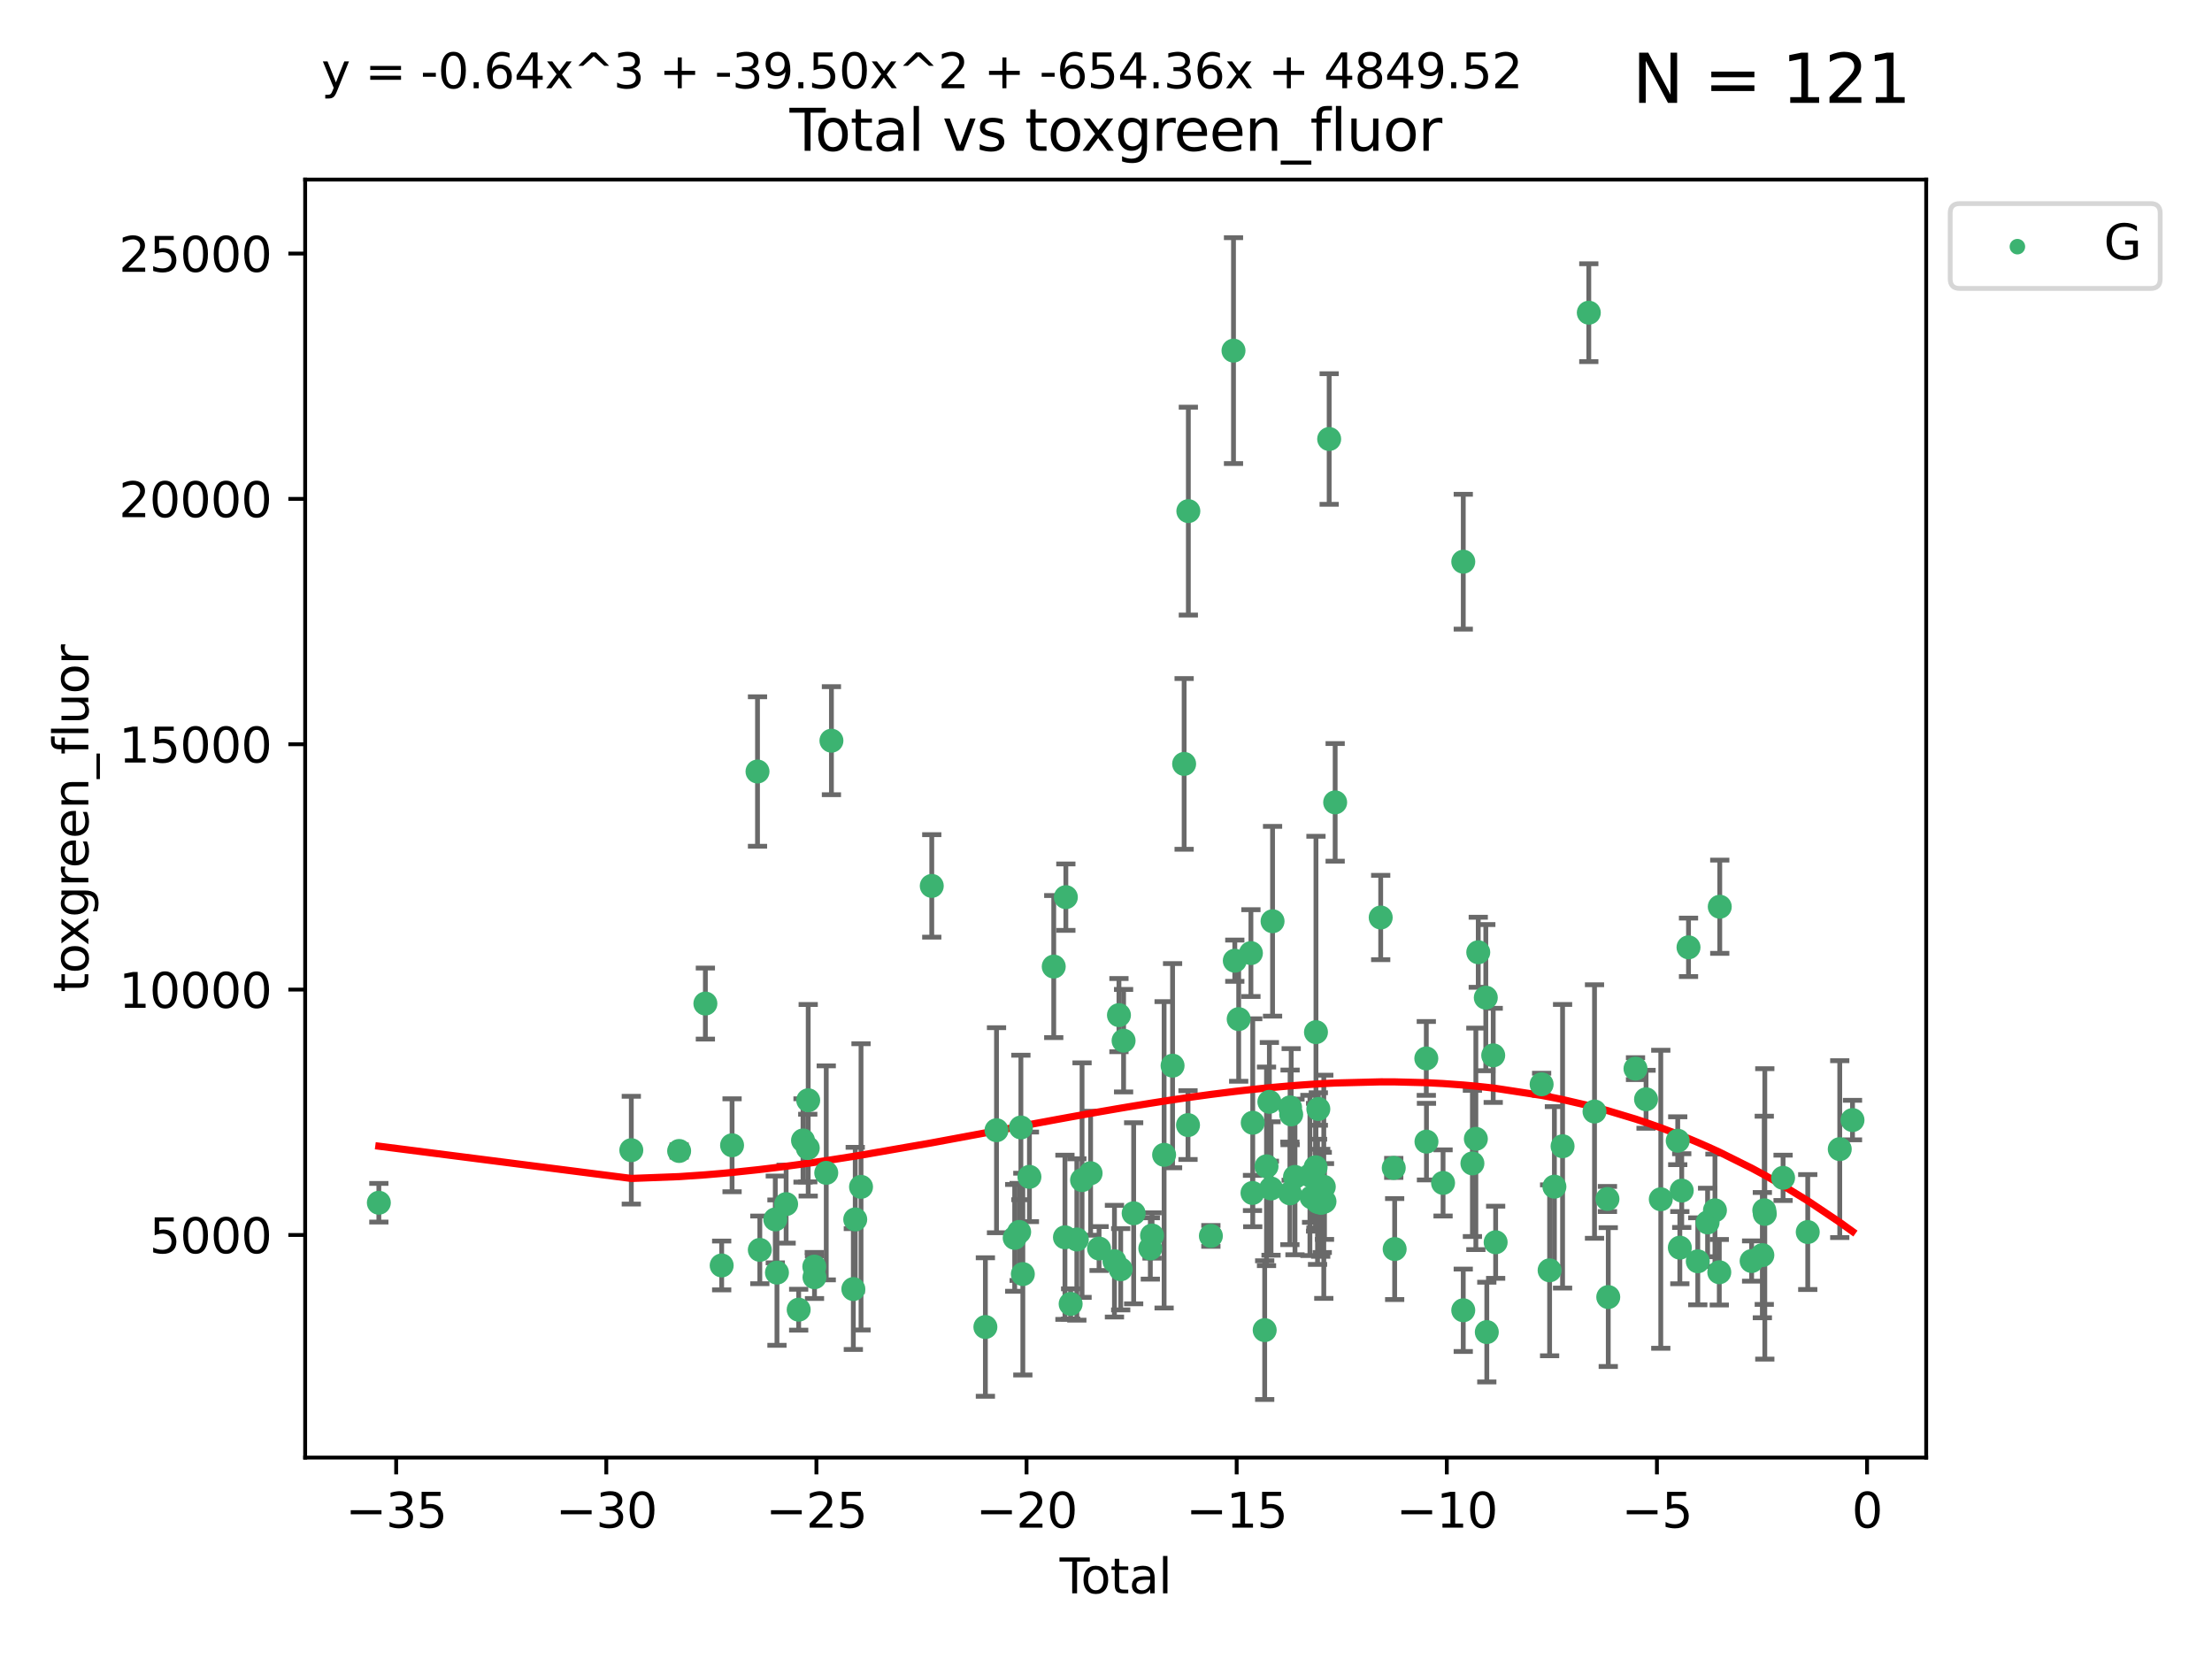 <?xml version="1.0" encoding="utf-8" standalone="no"?>
<!DOCTYPE svg PUBLIC "-//W3C//DTD SVG 1.1//EN"
  "http://www.w3.org/Graphics/SVG/1.1/DTD/svg11.dtd">
<svg xmlns:xlink="http://www.w3.org/1999/xlink" width="460.8pt" height="345.6pt" viewBox="0 0 460.8 345.6" xmlns="http://www.w3.org/2000/svg" version="1.1">
 <defs>
  <style type="text/css">*{stroke-linejoin: round; stroke-linecap: butt}</style>
 </defs>
 <g id="figure_1">
  <g id="patch_1">
   <path d="M 0 345.6 
L 460.8 345.6 
L 460.8 0 
L 0 0 
z
" style="fill: #ffffff"/>
  </g>
  <g id="axes_1">
   <g id="patch_2">
    <path d="M 63.571 303.64 
L 401.26 303.64 
L 401.26 37.411 
L 63.571 37.411 
z
" style="fill: #ffffff"/>
   </g>
   <g id="PathCollection_1">
    <defs>
     <path id="maf6fd6b3c0" d="M 0 1.118 
C 0.297 1.118 0.581 1 0.791 0.791 
C 1 0.581 1.118 0.297 1.118 0 
C 1.118 -0.297 1 -0.581 0.791 -0.791 
C 0.581 -1 0.297 -1.118 0 -1.118 
C -0.297 -1.118 -0.581 -1 -0.791 -0.791 
C -1 -0.581 -1.118 -0.297 -1.118 0 
C -1.118 0.297 -1 0.581 -0.791 0.791 
C -0.581 1 -0.297 1.118 0 1.118 
z
" style="stroke: #3cb371"/>
    </defs>
    <g clip-path="url(#p35325c34df)">
     <use xlink:href="#maf6fd6b3c0" x="78.921" y="250.552" style="fill: #3cb371; stroke: #3cb371"/>
     <use xlink:href="#maf6fd6b3c0" x="131.513" y="239.604" style="fill: #3cb371; stroke: #3cb371"/>
     <use xlink:href="#maf6fd6b3c0" x="141.478" y="239.77" style="fill: #3cb371; stroke: #3cb371"/>
     <use xlink:href="#maf6fd6b3c0" x="146.943" y="209.059" style="fill: #3cb371; stroke: #3cb371"/>
     <use xlink:href="#maf6fd6b3c0" x="150.339" y="263.616" style="fill: #3cb371; stroke: #3cb371"/>
     <use xlink:href="#maf6fd6b3c0" x="152.504" y="238.582" style="fill: #3cb371; stroke: #3cb371"/>
     <use xlink:href="#maf6fd6b3c0" x="157.803" y="160.72" style="fill: #3cb371; stroke: #3cb371"/>
     <use xlink:href="#maf6fd6b3c0" x="158.285" y="260.372" style="fill: #3cb371; stroke: #3cb371"/>
     <use xlink:href="#maf6fd6b3c0" x="161.507" y="254.026" style="fill: #3cb371; stroke: #3cb371"/>
     <use xlink:href="#maf6fd6b3c0" x="161.855" y="265.111" style="fill: #3cb371; stroke: #3cb371"/>
     <use xlink:href="#maf6fd6b3c0" x="163.764" y="250.839" style="fill: #3cb371; stroke: #3cb371"/>
     <use xlink:href="#maf6fd6b3c0" x="166.38" y="272.83" style="fill: #3cb371; stroke: #3cb371"/>
     <use xlink:href="#maf6fd6b3c0" x="167.284" y="237.572" style="fill: #3cb371; stroke: #3cb371"/>
     <use xlink:href="#maf6fd6b3c0" x="168.272" y="239.16" style="fill: #3cb371; stroke: #3cb371"/>
     <use xlink:href="#maf6fd6b3c0" x="168.363" y="229.205" style="fill: #3cb371; stroke: #3cb371"/>
     <use xlink:href="#maf6fd6b3c0" x="169.637" y="263.859" style="fill: #3cb371; stroke: #3cb371"/>
     <use xlink:href="#maf6fd6b3c0" x="169.674" y="266.073" style="fill: #3cb371; stroke: #3cb371"/>
     <use xlink:href="#maf6fd6b3c0" x="172.124" y="244.327" style="fill: #3cb371; stroke: #3cb371"/>
     <use xlink:href="#maf6fd6b3c0" x="173.202" y="154.3" style="fill: #3cb371; stroke: #3cb371"/>
     <use xlink:href="#maf6fd6b3c0" x="177.766" y="268.533" style="fill: #3cb371; stroke: #3cb371"/>
     <use xlink:href="#maf6fd6b3c0" x="178.161" y="254.023" style="fill: #3cb371; stroke: #3cb371"/>
     <use xlink:href="#maf6fd6b3c0" x="179.368" y="247.245" style="fill: #3cb371; stroke: #3cb371"/>
     <use xlink:href="#maf6fd6b3c0" x="194.105" y="184.552" style="fill: #3cb371; stroke: #3cb371"/>
     <use xlink:href="#maf6fd6b3c0" x="205.275" y="276.442" style="fill: #3cb371; stroke: #3cb371"/>
     <use xlink:href="#maf6fd6b3c0" x="207.592" y="235.446" style="fill: #3cb371; stroke: #3cb371"/>
     <use xlink:href="#maf6fd6b3c0" x="211.38" y="257.87" style="fill: #3cb371; stroke: #3cb371"/>
     <use xlink:href="#maf6fd6b3c0" x="212.309" y="256.632" style="fill: #3cb371; stroke: #3cb371"/>
     <use xlink:href="#maf6fd6b3c0" x="212.67" y="234.871" style="fill: #3cb371; stroke: #3cb371"/>
     <use xlink:href="#maf6fd6b3c0" x="213.076" y="265.415" style="fill: #3cb371; stroke: #3cb371"/>
     <use xlink:href="#maf6fd6b3c0" x="214.447" y="245.159" style="fill: #3cb371; stroke: #3cb371"/>
     <use xlink:href="#maf6fd6b3c0" x="219.513" y="201.354" style="fill: #3cb371; stroke: #3cb371"/>
     <use xlink:href="#maf6fd6b3c0" x="221.848" y="257.752" style="fill: #3cb371; stroke: #3cb371"/>
     <use xlink:href="#maf6fd6b3c0" x="222.037" y="186.894" style="fill: #3cb371; stroke: #3cb371"/>
     <use xlink:href="#maf6fd6b3c0" x="223.035" y="271.627" style="fill: #3cb371; stroke: #3cb371"/>
     <use xlink:href="#maf6fd6b3c0" x="224.325" y="258.205" style="fill: #3cb371; stroke: #3cb371"/>
     <use xlink:href="#maf6fd6b3c0" x="225.412" y="245.836" style="fill: #3cb371; stroke: #3cb371"/>
     <use xlink:href="#maf6fd6b3c0" x="227.194" y="244.405" style="fill: #3cb371; stroke: #3cb371"/>
     <use xlink:href="#maf6fd6b3c0" x="228.956" y="260.094" style="fill: #3cb371; stroke: #3cb371"/>
     <use xlink:href="#maf6fd6b3c0" x="232.161" y="262.727" style="fill: #3cb371; stroke: #3cb371"/>
     <use xlink:href="#maf6fd6b3c0" x="233.097" y="211.468" style="fill: #3cb371; stroke: #3cb371"/>
     <use xlink:href="#maf6fd6b3c0" x="233.463" y="264.411" style="fill: #3cb371; stroke: #3cb371"/>
     <use xlink:href="#maf6fd6b3c0" x="234.064" y="216.791" style="fill: #3cb371; stroke: #3cb371"/>
     <use xlink:href="#maf6fd6b3c0" x="236.162" y="252.748" style="fill: #3cb371; stroke: #3cb371"/>
     <use xlink:href="#maf6fd6b3c0" x="239.635" y="260.077" style="fill: #3cb371; stroke: #3cb371"/>
     <use xlink:href="#maf6fd6b3c0" x="239.993" y="257.374" style="fill: #3cb371; stroke: #3cb371"/>
     <use xlink:href="#maf6fd6b3c0" x="242.506" y="240.57" style="fill: #3cb371; stroke: #3cb371"/>
     <use xlink:href="#maf6fd6b3c0" x="244.269" y="221.997" style="fill: #3cb371; stroke: #3cb371"/>
     <use xlink:href="#maf6fd6b3c0" x="246.676" y="159.136" style="fill: #3cb371; stroke: #3cb371"/>
     <use xlink:href="#maf6fd6b3c0" x="247.484" y="234.377" style="fill: #3cb371; stroke: #3cb371"/>
     <use xlink:href="#maf6fd6b3c0" x="247.554" y="106.476" style="fill: #3cb371; stroke: #3cb371"/>
     <use xlink:href="#maf6fd6b3c0" x="252.248" y="257.464" style="fill: #3cb371; stroke: #3cb371"/>
     <use xlink:href="#maf6fd6b3c0" x="256.961" y="73.04" style="fill: #3cb371; stroke: #3cb371"/>
     <use xlink:href="#maf6fd6b3c0" x="257.231" y="200.132" style="fill: #3cb371; stroke: #3cb371"/>
     <use xlink:href="#maf6fd6b3c0" x="258.041" y="212.301" style="fill: #3cb371; stroke: #3cb371"/>
     <use xlink:href="#maf6fd6b3c0" x="260.59" y="198.548" style="fill: #3cb371; stroke: #3cb371"/>
     <use xlink:href="#maf6fd6b3c0" x="260.919" y="248.515" style="fill: #3cb371; stroke: #3cb371"/>
     <use xlink:href="#maf6fd6b3c0" x="260.969" y="233.89" style="fill: #3cb371; stroke: #3cb371"/>
     <use xlink:href="#maf6fd6b3c0" x="263.458" y="277.09" style="fill: #3cb371; stroke: #3cb371"/>
     <use xlink:href="#maf6fd6b3c0" x="263.838" y="242.967" style="fill: #3cb371; stroke: #3cb371"/>
     <use xlink:href="#maf6fd6b3c0" x="264.433" y="229.531" style="fill: #3cb371; stroke: #3cb371"/>
     <use xlink:href="#maf6fd6b3c0" x="264.781" y="247.583" style="fill: #3cb371; stroke: #3cb371"/>
     <use xlink:href="#maf6fd6b3c0" x="265.098" y="191.912" style="fill: #3cb371; stroke: #3cb371"/>
     <use xlink:href="#maf6fd6b3c0" x="268.708" y="248.599" style="fill: #3cb371; stroke: #3cb371"/>
     <use xlink:href="#maf6fd6b3c0" x="268.75" y="230.686" style="fill: #3cb371; stroke: #3cb371"/>
     <use xlink:href="#maf6fd6b3c0" x="268.979" y="232.153" style="fill: #3cb371; stroke: #3cb371"/>
     <use xlink:href="#maf6fd6b3c0" x="269.769" y="245.177" style="fill: #3cb371; stroke: #3cb371"/>
     <use xlink:href="#maf6fd6b3c0" x="272.88" y="244.865" style="fill: #3cb371; stroke: #3cb371"/>
     <use xlink:href="#maf6fd6b3c0" x="273.228" y="249.419" style="fill: #3cb371; stroke: #3cb371"/>
     <use xlink:href="#maf6fd6b3c0" x="274.064" y="243.162" style="fill: #3cb371; stroke: #3cb371"/>
     <use xlink:href="#maf6fd6b3c0" x="274.14" y="215.017" style="fill: #3cb371; stroke: #3cb371"/>
     <use xlink:href="#maf6fd6b3c0" x="274.47" y="250.362" style="fill: #3cb371; stroke: #3cb371"/>
     <use xlink:href="#maf6fd6b3c0" x="274.632" y="231.024" style="fill: #3cb371; stroke: #3cb371"/>
     <use xlink:href="#maf6fd6b3c0" x="275.126" y="250.565" style="fill: #3cb371; stroke: #3cb371"/>
     <use xlink:href="#maf6fd6b3c0" x="275.448" y="250.488" style="fill: #3cb371; stroke: #3cb371"/>
     <use xlink:href="#maf6fd6b3c0" x="275.77" y="247.228" style="fill: #3cb371; stroke: #3cb371"/>
     <use xlink:href="#maf6fd6b3c0" x="275.916" y="250.296" style="fill: #3cb371; stroke: #3cb371"/>
     <use xlink:href="#maf6fd6b3c0" x="276.89" y="91.455" style="fill: #3cb371; stroke: #3cb371"/>
     <use xlink:href="#maf6fd6b3c0" x="278.139" y="167.149" style="fill: #3cb371; stroke: #3cb371"/>
     <use xlink:href="#maf6fd6b3c0" x="287.625" y="191.133" style="fill: #3cb371; stroke: #3cb371"/>
     <use xlink:href="#maf6fd6b3c0" x="290.343" y="243.3" style="fill: #3cb371; stroke: #3cb371"/>
     <use xlink:href="#maf6fd6b3c0" x="290.534" y="260.2" style="fill: #3cb371; stroke: #3cb371"/>
     <use xlink:href="#maf6fd6b3c0" x="297.126" y="220.49" style="fill: #3cb371; stroke: #3cb371"/>
     <use xlink:href="#maf6fd6b3c0" x="297.159" y="237.824" style="fill: #3cb371; stroke: #3cb371"/>
     <use xlink:href="#maf6fd6b3c0" x="300.617" y="246.426" style="fill: #3cb371; stroke: #3cb371"/>
     <use xlink:href="#maf6fd6b3c0" x="304.822" y="272.953" style="fill: #3cb371; stroke: #3cb371"/>
     <use xlink:href="#maf6fd6b3c0" x="304.827" y="117.012" style="fill: #3cb371; stroke: #3cb371"/>
     <use xlink:href="#maf6fd6b3c0" x="306.731" y="242.358" style="fill: #3cb371; stroke: #3cb371"/>
     <use xlink:href="#maf6fd6b3c0" x="307.449" y="237.244" style="fill: #3cb371; stroke: #3cb371"/>
     <use xlink:href="#maf6fd6b3c0" x="307.948" y="198.373" style="fill: #3cb371; stroke: #3cb371"/>
     <use xlink:href="#maf6fd6b3c0" x="309.52" y="207.827" style="fill: #3cb371; stroke: #3cb371"/>
     <use xlink:href="#maf6fd6b3c0" x="309.728" y="277.497" style="fill: #3cb371; stroke: #3cb371"/>
     <use xlink:href="#maf6fd6b3c0" x="311.064" y="219.85" style="fill: #3cb371; stroke: #3cb371"/>
     <use xlink:href="#maf6fd6b3c0" x="311.571" y="258.786" style="fill: #3cb371; stroke: #3cb371"/>
     <use xlink:href="#maf6fd6b3c0" x="321.149" y="225.879" style="fill: #3cb371; stroke: #3cb371"/>
     <use xlink:href="#maf6fd6b3c0" x="322.813" y="264.63" style="fill: #3cb371; stroke: #3cb371"/>
     <use xlink:href="#maf6fd6b3c0" x="323.811" y="247.206" style="fill: #3cb371; stroke: #3cb371"/>
     <use xlink:href="#maf6fd6b3c0" x="325.513" y="238.786" style="fill: #3cb371; stroke: #3cb371"/>
     <use xlink:href="#maf6fd6b3c0" x="330.977" y="65.14" style="fill: #3cb371; stroke: #3cb371"/>
     <use xlink:href="#maf6fd6b3c0" x="332.166" y="231.55" style="fill: #3cb371; stroke: #3cb371"/>
     <use xlink:href="#maf6fd6b3c0" x="334.863" y="249.772" style="fill: #3cb371; stroke: #3cb371"/>
     <use xlink:href="#maf6fd6b3c0" x="335.029" y="270.204" style="fill: #3cb371; stroke: #3cb371"/>
     <use xlink:href="#maf6fd6b3c0" x="340.705" y="222.621" style="fill: #3cb371; stroke: #3cb371"/>
     <use xlink:href="#maf6fd6b3c0" x="342.902" y="229" style="fill: #3cb371; stroke: #3cb371"/>
     <use xlink:href="#maf6fd6b3c0" x="345.972" y="249.827" style="fill: #3cb371; stroke: #3cb371"/>
     <use xlink:href="#maf6fd6b3c0" x="349.503" y="237.634" style="fill: #3cb371; stroke: #3cb371"/>
     <use xlink:href="#maf6fd6b3c0" x="349.942" y="259.908" style="fill: #3cb371; stroke: #3cb371"/>
     <use xlink:href="#maf6fd6b3c0" x="350.336" y="248.021" style="fill: #3cb371; stroke: #3cb371"/>
     <use xlink:href="#maf6fd6b3c0" x="351.748" y="197.347" style="fill: #3cb371; stroke: #3cb371"/>
     <use xlink:href="#maf6fd6b3c0" x="353.679" y="262.756" style="fill: #3cb371; stroke: #3cb371"/>
     <use xlink:href="#maf6fd6b3c0" x="355.722" y="254.657" style="fill: #3cb371; stroke: #3cb371"/>
     <use xlink:href="#maf6fd6b3c0" x="357.256" y="252.128" style="fill: #3cb371; stroke: #3cb371"/>
     <use xlink:href="#maf6fd6b3c0" x="358.159" y="265.031" style="fill: #3cb371; stroke: #3cb371"/>
     <use xlink:href="#maf6fd6b3c0" x="358.258" y="188.889" style="fill: #3cb371; stroke: #3cb371"/>
     <use xlink:href="#maf6fd6b3c0" x="364.896" y="262.697" style="fill: #3cb371; stroke: #3cb371"/>
     <use xlink:href="#maf6fd6b3c0" x="367.13" y="261.467" style="fill: #3cb371; stroke: #3cb371"/>
     <use xlink:href="#maf6fd6b3c0" x="367.53" y="252.126" style="fill: #3cb371; stroke: #3cb371"/>
     <use xlink:href="#maf6fd6b3c0" x="367.641" y="252.877" style="fill: #3cb371; stroke: #3cb371"/>
     <use xlink:href="#maf6fd6b3c0" x="371.448" y="245.365" style="fill: #3cb371; stroke: #3cb371"/>
     <use xlink:href="#maf6fd6b3c0" x="376.587" y="256.658" style="fill: #3cb371; stroke: #3cb371"/>
     <use xlink:href="#maf6fd6b3c0" x="383.255" y="239.386" style="fill: #3cb371; stroke: #3cb371"/>
     <use xlink:href="#maf6fd6b3c0" x="385.911" y="233.329" style="fill: #3cb371; stroke: #3cb371"/>
    </g>
   </g>
   <g id="matplotlib.axis_1">
    <g id="xtick_1">
     <g id="line2d_1">
      <defs>
       <path id="me26d65fec8" d="M 0 0 
L 0 3.5 
" style="stroke: #000000; stroke-width: 0.8"/>
      </defs>
      <g>
       <use xlink:href="#me26d65fec8" x="82.529" y="303.64" style="stroke: #000000; stroke-width: 0.8"/>
      </g>
     </g>
     <g id="text_1">
      <!-- −35 -->
      <g transform="translate(71.977 318.238)scale(0.1 -0.1)">
       <defs>
        <path id="DejaVuSans-2212" d="M 678 2272 
L 4684 2272 
L 4684 1741 
L 678 1741 
L 678 2272 
z
" transform="scale(0.016)"/>
        <path id="DejaVuSans-33" d="M 2597 2516 
Q 3050 2419 3304 2112 
Q 3559 1806 3559 1356 
Q 3559 666 3084 287 
Q 2609 -91 1734 -91 
Q 1441 -91 1130 -33 
Q 819 25 488 141 
L 488 750 
Q 750 597 1062 519 
Q 1375 441 1716 441 
Q 2309 441 2620 675 
Q 2931 909 2931 1356 
Q 2931 1769 2642 2001 
Q 2353 2234 1838 2234 
L 1294 2234 
L 1294 2753 
L 1863 2753 
Q 2328 2753 2575 2939 
Q 2822 3125 2822 3475 
Q 2822 3834 2567 4026 
Q 2313 4219 1838 4219 
Q 1578 4219 1281 4162 
Q 984 4106 628 3988 
L 628 4550 
Q 988 4650 1302 4700 
Q 1616 4750 1894 4750 
Q 2613 4750 3031 4423 
Q 3450 4097 3450 3541 
Q 3450 3153 3228 2886 
Q 3006 2619 2597 2516 
z
" transform="scale(0.016)"/>
        <path id="DejaVuSans-35" d="M 691 4666 
L 3169 4666 
L 3169 4134 
L 1269 4134 
L 1269 2991 
Q 1406 3038 1543 3061 
Q 1681 3084 1819 3084 
Q 2600 3084 3056 2656 
Q 3513 2228 3513 1497 
Q 3513 744 3044 326 
Q 2575 -91 1722 -91 
Q 1428 -91 1123 -41 
Q 819 9 494 109 
L 494 744 
Q 775 591 1075 516 
Q 1375 441 1709 441 
Q 2250 441 2565 725 
Q 2881 1009 2881 1497 
Q 2881 1984 2565 2268 
Q 2250 2553 1709 2553 
Q 1456 2553 1204 2497 
Q 953 2441 691 2322 
L 691 4666 
z
" transform="scale(0.016)"/>
       </defs>
       <use xlink:href="#DejaVuSans-2212"/>
       <use xlink:href="#DejaVuSans-33" x="83.789"/>
       <use xlink:href="#DejaVuSans-35" x="147.412"/>
      </g>
     </g>
    </g>
    <g id="xtick_2">
     <g id="line2d_2">
      <g>
       <use xlink:href="#me26d65fec8" x="126.303" y="303.64" style="stroke: #000000; stroke-width: 0.8"/>
      </g>
     </g>
     <g id="text_2">
      <!-- −30 -->
      <g transform="translate(115.75 318.238)scale(0.1 -0.1)">
       <defs>
        <path id="DejaVuSans-30" d="M 2034 4250 
Q 1547 4250 1301 3770 
Q 1056 3291 1056 2328 
Q 1056 1369 1301 889 
Q 1547 409 2034 409 
Q 2525 409 2770 889 
Q 3016 1369 3016 2328 
Q 3016 3291 2770 3770 
Q 2525 4250 2034 4250 
z
M 2034 4750 
Q 2819 4750 3233 4129 
Q 3647 3509 3647 2328 
Q 3647 1150 3233 529 
Q 2819 -91 2034 -91 
Q 1250 -91 836 529 
Q 422 1150 422 2328 
Q 422 3509 836 4129 
Q 1250 4750 2034 4750 
z
" transform="scale(0.016)"/>
       </defs>
       <use xlink:href="#DejaVuSans-2212"/>
       <use xlink:href="#DejaVuSans-33" x="83.789"/>
       <use xlink:href="#DejaVuSans-30" x="147.412"/>
      </g>
     </g>
    </g>
    <g id="xtick_3">
     <g id="line2d_3">
      <g>
       <use xlink:href="#me26d65fec8" x="170.076" y="303.64" style="stroke: #000000; stroke-width: 0.8"/>
      </g>
     </g>
     <g id="text_3">
      <!-- −25 -->
      <g transform="translate(159.524 318.238)scale(0.1 -0.1)">
       <defs>
        <path id="DejaVuSans-32" d="M 1228 531 
L 3431 531 
L 3431 0 
L 469 0 
L 469 531 
Q 828 903 1448 1529 
Q 2069 2156 2228 2338 
Q 2531 2678 2651 2914 
Q 2772 3150 2772 3378 
Q 2772 3750 2511 3984 
Q 2250 4219 1831 4219 
Q 1534 4219 1204 4116 
Q 875 4013 500 3803 
L 500 4441 
Q 881 4594 1212 4672 
Q 1544 4750 1819 4750 
Q 2544 4750 2975 4387 
Q 3406 4025 3406 3419 
Q 3406 3131 3298 2873 
Q 3191 2616 2906 2266 
Q 2828 2175 2409 1742 
Q 1991 1309 1228 531 
z
" transform="scale(0.016)"/>
       </defs>
       <use xlink:href="#DejaVuSans-2212"/>
       <use xlink:href="#DejaVuSans-32" x="83.789"/>
       <use xlink:href="#DejaVuSans-35" x="147.412"/>
      </g>
     </g>
    </g>
    <g id="xtick_4">
     <g id="line2d_4">
      <g>
       <use xlink:href="#me26d65fec8" x="213.849" y="303.64" style="stroke: #000000; stroke-width: 0.8"/>
      </g>
     </g>
     <g id="text_4">
      <!-- −20 -->
      <g transform="translate(203.297 318.238)scale(0.1 -0.1)">
       <use xlink:href="#DejaVuSans-2212"/>
       <use xlink:href="#DejaVuSans-32" x="83.789"/>
       <use xlink:href="#DejaVuSans-30" x="147.412"/>
      </g>
     </g>
    </g>
    <g id="xtick_5">
     <g id="line2d_5">
      <g>
       <use xlink:href="#me26d65fec8" x="257.622" y="303.64" style="stroke: #000000; stroke-width: 0.8"/>
      </g>
     </g>
     <g id="text_5">
      <!-- −15 -->
      <g transform="translate(247.07 318.238)scale(0.1 -0.1)">
       <defs>
        <path id="DejaVuSans-31" d="M 794 531 
L 1825 531 
L 1825 4091 
L 703 3866 
L 703 4441 
L 1819 4666 
L 2450 4666 
L 2450 531 
L 3481 531 
L 3481 0 
L 794 0 
L 794 531 
z
" transform="scale(0.016)"/>
       </defs>
       <use xlink:href="#DejaVuSans-2212"/>
       <use xlink:href="#DejaVuSans-31" x="83.789"/>
       <use xlink:href="#DejaVuSans-35" x="147.412"/>
      </g>
     </g>
    </g>
    <g id="xtick_6">
     <g id="line2d_6">
      <g>
       <use xlink:href="#me26d65fec8" x="301.396" y="303.64" style="stroke: #000000; stroke-width: 0.8"/>
      </g>
     </g>
     <g id="text_6">
      <!-- −10 -->
      <g transform="translate(290.843 318.238)scale(0.1 -0.1)">
       <use xlink:href="#DejaVuSans-2212"/>
       <use xlink:href="#DejaVuSans-31" x="83.789"/>
       <use xlink:href="#DejaVuSans-30" x="147.412"/>
      </g>
     </g>
    </g>
    <g id="xtick_7">
     <g id="line2d_7">
      <g>
       <use xlink:href="#me26d65fec8" x="345.169" y="303.64" style="stroke: #000000; stroke-width: 0.8"/>
      </g>
     </g>
     <g id="text_7">
      <!-- −5 -->
      <g transform="translate(337.798 318.238)scale(0.1 -0.1)">
       <use xlink:href="#DejaVuSans-2212"/>
       <use xlink:href="#DejaVuSans-35" x="83.789"/>
      </g>
     </g>
    </g>
    <g id="xtick_8">
     <g id="line2d_8">
      <g>
       <use xlink:href="#me26d65fec8" x="388.942" y="303.64" style="stroke: #000000; stroke-width: 0.8"/>
      </g>
     </g>
     <g id="text_8">
      <!-- 0 -->
      <g transform="translate(385.761 318.238)scale(0.1 -0.1)">
       <use xlink:href="#DejaVuSans-30"/>
      </g>
     </g>
    </g>
    <g id="text_9">
     <!-- Total -->
     <g transform="translate(220.739 331.917)scale(0.1 -0.1)">
      <defs>
       <path id="DejaVuSans-54" d="M -19 4666 
L 3928 4666 
L 3928 4134 
L 2272 4134 
L 2272 0 
L 1638 0 
L 1638 4134 
L -19 4134 
L -19 4666 
z
" transform="scale(0.016)"/>
       <path id="DejaVuSans-6f" d="M 1959 3097 
Q 1497 3097 1228 2736 
Q 959 2375 959 1747 
Q 959 1119 1226 758 
Q 1494 397 1959 397 
Q 2419 397 2687 759 
Q 2956 1122 2956 1747 
Q 2956 2369 2687 2733 
Q 2419 3097 1959 3097 
z
M 1959 3584 
Q 2709 3584 3137 3096 
Q 3566 2609 3566 1747 
Q 3566 888 3137 398 
Q 2709 -91 1959 -91 
Q 1206 -91 779 398 
Q 353 888 353 1747 
Q 353 2609 779 3096 
Q 1206 3584 1959 3584 
z
" transform="scale(0.016)"/>
       <path id="DejaVuSans-74" d="M 1172 4494 
L 1172 3500 
L 2356 3500 
L 2356 3053 
L 1172 3053 
L 1172 1153 
Q 1172 725 1289 603 
Q 1406 481 1766 481 
L 2356 481 
L 2356 0 
L 1766 0 
Q 1100 0 847 248 
Q 594 497 594 1153 
L 594 3053 
L 172 3053 
L 172 3500 
L 594 3500 
L 594 4494 
L 1172 4494 
z
" transform="scale(0.016)"/>
       <path id="DejaVuSans-61" d="M 2194 1759 
Q 1497 1759 1228 1600 
Q 959 1441 959 1056 
Q 959 750 1161 570 
Q 1363 391 1709 391 
Q 2188 391 2477 730 
Q 2766 1069 2766 1631 
L 2766 1759 
L 2194 1759 
z
M 3341 1997 
L 3341 0 
L 2766 0 
L 2766 531 
Q 2569 213 2275 61 
Q 1981 -91 1556 -91 
Q 1019 -91 701 211 
Q 384 513 384 1019 
Q 384 1609 779 1909 
Q 1175 2209 1959 2209 
L 2766 2209 
L 2766 2266 
Q 2766 2663 2505 2880 
Q 2244 3097 1772 3097 
Q 1472 3097 1187 3025 
Q 903 2953 641 2809 
L 641 3341 
Q 956 3463 1253 3523 
Q 1550 3584 1831 3584 
Q 2591 3584 2966 3190 
Q 3341 2797 3341 1997 
z
" transform="scale(0.016)"/>
       <path id="DejaVuSans-6c" d="M 603 4863 
L 1178 4863 
L 1178 0 
L 603 0 
L 603 4863 
z
" transform="scale(0.016)"/>
      </defs>
      <use xlink:href="#DejaVuSans-54"/>
      <use xlink:href="#DejaVuSans-6f" x="44.084"/>
      <use xlink:href="#DejaVuSans-74" x="105.266"/>
      <use xlink:href="#DejaVuSans-61" x="144.475"/>
      <use xlink:href="#DejaVuSans-6c" x="205.754"/>
     </g>
    </g>
   </g>
   <g id="matplotlib.axis_2">
    <g id="ytick_1">
     <g id="line2d_9">
      <defs>
       <path id="m20de71aed9" d="M 0 0 
L -3.5 0 
" style="stroke: #000000; stroke-width: 0.8"/>
      </defs>
      <g>
       <use xlink:href="#m20de71aed9" x="63.571" y="257.265" style="stroke: #000000; stroke-width: 0.8"/>
      </g>
     </g>
     <g id="text_10">
      <!-- 5000 -->
      <g transform="translate(31.121 261.064)scale(0.1 -0.1)">
       <use xlink:href="#DejaVuSans-35"/>
       <use xlink:href="#DejaVuSans-30" x="63.623"/>
       <use xlink:href="#DejaVuSans-30" x="127.246"/>
       <use xlink:href="#DejaVuSans-30" x="190.869"/>
      </g>
     </g>
    </g>
    <g id="ytick_2">
     <g id="line2d_10">
      <g>
       <use xlink:href="#m20de71aed9" x="63.571" y="206.154" style="stroke: #000000; stroke-width: 0.8"/>
      </g>
     </g>
     <g id="text_11">
      <!-- 10000 -->
      <g transform="translate(24.759 209.953)scale(0.1 -0.1)">
       <use xlink:href="#DejaVuSans-31"/>
       <use xlink:href="#DejaVuSans-30" x="63.623"/>
       <use xlink:href="#DejaVuSans-30" x="127.246"/>
       <use xlink:href="#DejaVuSans-30" x="190.869"/>
       <use xlink:href="#DejaVuSans-30" x="254.492"/>
      </g>
     </g>
    </g>
    <g id="ytick_3">
     <g id="line2d_11">
      <g>
       <use xlink:href="#m20de71aed9" x="63.571" y="155.042" style="stroke: #000000; stroke-width: 0.8"/>
      </g>
     </g>
     <g id="text_12">
      <!-- 15000 -->
      <g transform="translate(24.759 158.841)scale(0.1 -0.1)">
       <use xlink:href="#DejaVuSans-31"/>
       <use xlink:href="#DejaVuSans-35" x="63.623"/>
       <use xlink:href="#DejaVuSans-30" x="127.246"/>
       <use xlink:href="#DejaVuSans-30" x="190.869"/>
       <use xlink:href="#DejaVuSans-30" x="254.492"/>
      </g>
     </g>
    </g>
    <g id="ytick_4">
     <g id="line2d_12">
      <g>
       <use xlink:href="#m20de71aed9" x="63.571" y="103.93" style="stroke: #000000; stroke-width: 0.8"/>
      </g>
     </g>
     <g id="text_13">
      <!-- 20000 -->
      <g transform="translate(24.759 107.729)scale(0.1 -0.1)">
       <use xlink:href="#DejaVuSans-32"/>
       <use xlink:href="#DejaVuSans-30" x="63.623"/>
       <use xlink:href="#DejaVuSans-30" x="127.246"/>
       <use xlink:href="#DejaVuSans-30" x="190.869"/>
       <use xlink:href="#DejaVuSans-30" x="254.492"/>
      </g>
     </g>
    </g>
    <g id="ytick_5">
     <g id="line2d_13">
      <g>
       <use xlink:href="#m20de71aed9" x="63.571" y="52.819" style="stroke: #000000; stroke-width: 0.8"/>
      </g>
     </g>
     <g id="text_14">
      <!-- 25000 -->
      <g transform="translate(24.759 56.618)scale(0.1 -0.1)">
       <use xlink:href="#DejaVuSans-32"/>
       <use xlink:href="#DejaVuSans-35" x="63.623"/>
       <use xlink:href="#DejaVuSans-30" x="127.246"/>
       <use xlink:href="#DejaVuSans-30" x="190.869"/>
       <use xlink:href="#DejaVuSans-30" x="254.492"/>
      </g>
     </g>
    </g>
    <g id="text_15">
     <!-- toxgreen_fluor -->
     <g transform="translate(18.401 206.72)rotate(-90)scale(0.1 -0.1)">
      <defs>
       <path id="DejaVuSans-78" d="M 3513 3500 
L 2247 1797 
L 3578 0 
L 2900 0 
L 1881 1375 
L 863 0 
L 184 0 
L 1544 1831 
L 300 3500 
L 978 3500 
L 1906 2253 
L 2834 3500 
L 3513 3500 
z
" transform="scale(0.016)"/>
       <path id="DejaVuSans-67" d="M 2906 1791 
Q 2906 2416 2648 2759 
Q 2391 3103 1925 3103 
Q 1463 3103 1205 2759 
Q 947 2416 947 1791 
Q 947 1169 1205 825 
Q 1463 481 1925 481 
Q 2391 481 2648 825 
Q 2906 1169 2906 1791 
z
M 3481 434 
Q 3481 -459 3084 -895 
Q 2688 -1331 1869 -1331 
Q 1566 -1331 1297 -1286 
Q 1028 -1241 775 -1147 
L 775 -588 
Q 1028 -725 1275 -790 
Q 1522 -856 1778 -856 
Q 2344 -856 2625 -561 
Q 2906 -266 2906 331 
L 2906 616 
Q 2728 306 2450 153 
Q 2172 0 1784 0 
Q 1141 0 747 490 
Q 353 981 353 1791 
Q 353 2603 747 3093 
Q 1141 3584 1784 3584 
Q 2172 3584 2450 3431 
Q 2728 3278 2906 2969 
L 2906 3500 
L 3481 3500 
L 3481 434 
z
" transform="scale(0.016)"/>
       <path id="DejaVuSans-72" d="M 2631 2963 
Q 2534 3019 2420 3045 
Q 2306 3072 2169 3072 
Q 1681 3072 1420 2755 
Q 1159 2438 1159 1844 
L 1159 0 
L 581 0 
L 581 3500 
L 1159 3500 
L 1159 2956 
Q 1341 3275 1631 3429 
Q 1922 3584 2338 3584 
Q 2397 3584 2469 3576 
Q 2541 3569 2628 3553 
L 2631 2963 
z
" transform="scale(0.016)"/>
       <path id="DejaVuSans-65" d="M 3597 1894 
L 3597 1613 
L 953 1613 
Q 991 1019 1311 708 
Q 1631 397 2203 397 
Q 2534 397 2845 478 
Q 3156 559 3463 722 
L 3463 178 
Q 3153 47 2828 -22 
Q 2503 -91 2169 -91 
Q 1331 -91 842 396 
Q 353 884 353 1716 
Q 353 2575 817 3079 
Q 1281 3584 2069 3584 
Q 2775 3584 3186 3129 
Q 3597 2675 3597 1894 
z
M 3022 2063 
Q 3016 2534 2758 2815 
Q 2500 3097 2075 3097 
Q 1594 3097 1305 2825 
Q 1016 2553 972 2059 
L 3022 2063 
z
" transform="scale(0.016)"/>
       <path id="DejaVuSans-6e" d="M 3513 2113 
L 3513 0 
L 2938 0 
L 2938 2094 
Q 2938 2591 2744 2837 
Q 2550 3084 2163 3084 
Q 1697 3084 1428 2787 
Q 1159 2491 1159 1978 
L 1159 0 
L 581 0 
L 581 3500 
L 1159 3500 
L 1159 2956 
Q 1366 3272 1645 3428 
Q 1925 3584 2291 3584 
Q 2894 3584 3203 3211 
Q 3513 2838 3513 2113 
z
" transform="scale(0.016)"/>
       <path id="DejaVuSans-5f" d="M 3263 -1063 
L 3263 -1509 
L -63 -1509 
L -63 -1063 
L 3263 -1063 
z
" transform="scale(0.016)"/>
       <path id="DejaVuSans-66" d="M 2375 4863 
L 2375 4384 
L 1825 4384 
Q 1516 4384 1395 4259 
Q 1275 4134 1275 3809 
L 1275 3500 
L 2222 3500 
L 2222 3053 
L 1275 3053 
L 1275 0 
L 697 0 
L 697 3053 
L 147 3053 
L 147 3500 
L 697 3500 
L 697 3744 
Q 697 4328 969 4595 
Q 1241 4863 1831 4863 
L 2375 4863 
z
" transform="scale(0.016)"/>
       <path id="DejaVuSans-75" d="M 544 1381 
L 544 3500 
L 1119 3500 
L 1119 1403 
Q 1119 906 1312 657 
Q 1506 409 1894 409 
Q 2359 409 2629 706 
Q 2900 1003 2900 1516 
L 2900 3500 
L 3475 3500 
L 3475 0 
L 2900 0 
L 2900 538 
Q 2691 219 2414 64 
Q 2138 -91 1772 -91 
Q 1169 -91 856 284 
Q 544 659 544 1381 
z
M 1991 3584 
L 1991 3584 
z
" transform="scale(0.016)"/>
      </defs>
      <use xlink:href="#DejaVuSans-74"/>
      <use xlink:href="#DejaVuSans-6f" x="39.209"/>
      <use xlink:href="#DejaVuSans-78" x="97.266"/>
      <use xlink:href="#DejaVuSans-67" x="156.445"/>
      <use xlink:href="#DejaVuSans-72" x="219.922"/>
      <use xlink:href="#DejaVuSans-65" x="258.785"/>
      <use xlink:href="#DejaVuSans-65" x="320.309"/>
      <use xlink:href="#DejaVuSans-6e" x="381.832"/>
      <use xlink:href="#DejaVuSans-5f" x="445.211"/>
      <use xlink:href="#DejaVuSans-66" x="495.211"/>
      <use xlink:href="#DejaVuSans-6c" x="530.416"/>
      <use xlink:href="#DejaVuSans-75" x="558.199"/>
      <use xlink:href="#DejaVuSans-6f" x="621.578"/>
      <use xlink:href="#DejaVuSans-72" x="682.76"/>
     </g>
    </g>
   </g>
   <g id="LineCollection_1">
    <path d="M 78.921 254.575 
L 78.921 246.528 
" clip-path="url(#p35325c34df)" style="fill: none; stroke: #696969"/>
    <path d="M 131.513 250.831 
L 131.513 228.378 
" clip-path="url(#p35325c34df)" style="fill: none; stroke: #696969"/>
    <path d="M 141.478 241.041 
L 141.478 238.498 
" clip-path="url(#p35325c34df)" style="fill: none; stroke: #696969"/>
    <path d="M 146.943 216.457 
L 146.943 201.662 
" clip-path="url(#p35325c34df)" style="fill: none; stroke: #696969"/>
    <path d="M 150.339 268.7 
L 150.339 258.533 
" clip-path="url(#p35325c34df)" style="fill: none; stroke: #696969"/>
    <path d="M 152.504 248.264 
L 152.504 228.9 
" clip-path="url(#p35325c34df)" style="fill: none; stroke: #696969"/>
    <path d="M 157.803 176.288 
L 157.803 145.153 
" clip-path="url(#p35325c34df)" style="fill: none; stroke: #696969"/>
    <path d="M 158.285 267.416 
L 158.285 253.327 
" clip-path="url(#p35325c34df)" style="fill: none; stroke: #696969"/>
    <path d="M 161.507 263.065 
L 161.507 244.988 
" clip-path="url(#p35325c34df)" style="fill: none; stroke: #696969"/>
    <path d="M 161.855 280.254 
L 161.855 249.968 
" clip-path="url(#p35325c34df)" style="fill: none; stroke: #696969"/>
    <path d="M 163.764 258.96 
L 163.764 242.719 
" clip-path="url(#p35325c34df)" style="fill: none; stroke: #696969"/>
    <path d="M 166.38 277.089 
L 166.38 268.57 
" clip-path="url(#p35325c34df)" style="fill: none; stroke: #696969"/>
    <path d="M 167.284 246.251 
L 167.284 228.893 
" clip-path="url(#p35325c34df)" style="fill: none; stroke: #696969"/>
    <path d="M 168.272 246.204 
L 168.272 232.116 
" clip-path="url(#p35325c34df)" style="fill: none; stroke: #696969"/>
    <path d="M 168.363 249.158 
L 168.363 209.251 
" clip-path="url(#p35325c34df)" style="fill: none; stroke: #696969"/>
    <path d="M 169.637 266.809 
L 169.637 260.909 
" clip-path="url(#p35325c34df)" style="fill: none; stroke: #696969"/>
    <path d="M 169.674 270.5 
L 169.674 261.645 
" clip-path="url(#p35325c34df)" style="fill: none; stroke: #696969"/>
    <path d="M 172.124 266.618 
L 172.124 222.035 
" clip-path="url(#p35325c34df)" style="fill: none; stroke: #696969"/>
    <path d="M 173.202 165.554 
L 173.202 143.046 
" clip-path="url(#p35325c34df)" style="fill: none; stroke: #696969"/>
    <path d="M 177.766 281.121 
L 177.766 255.945 
" clip-path="url(#p35325c34df)" style="fill: none; stroke: #696969"/>
    <path d="M 178.161 269.035 
L 178.161 239.01 
" clip-path="url(#p35325c34df)" style="fill: none; stroke: #696969"/>
    <path d="M 179.368 277.059 
L 179.368 217.431 
" clip-path="url(#p35325c34df)" style="fill: none; stroke: #696969"/>
    <path d="M 194.105 195.227 
L 194.105 173.876 
" clip-path="url(#p35325c34df)" style="fill: none; stroke: #696969"/>
    <path d="M 205.275 290.868 
L 205.275 262.016 
" clip-path="url(#p35325c34df)" style="fill: none; stroke: #696969"/>
    <path d="M 207.592 256.803 
L 207.592 214.089 
" clip-path="url(#p35325c34df)" style="fill: none; stroke: #696969"/>
    <path d="M 211.38 268.998 
L 211.38 246.743 
" clip-path="url(#p35325c34df)" style="fill: none; stroke: #696969"/>
    <path d="M 212.309 266.741 
L 212.309 246.524 
" clip-path="url(#p35325c34df)" style="fill: none; stroke: #696969"/>
    <path d="M 212.67 249.924 
L 212.67 219.818 
" clip-path="url(#p35325c34df)" style="fill: none; stroke: #696969"/>
    <path d="M 213.076 286.432 
L 213.076 244.398 
" clip-path="url(#p35325c34df)" style="fill: none; stroke: #696969"/>
    <path d="M 214.447 254.491 
L 214.447 235.827 
" clip-path="url(#p35325c34df)" style="fill: none; stroke: #696969"/>
    <path d="M 219.513 216.152 
L 219.513 186.555 
" clip-path="url(#p35325c34df)" style="fill: none; stroke: #696969"/>
    <path d="M 221.848 274.856 
L 221.848 240.648 
" clip-path="url(#p35325c34df)" style="fill: none; stroke: #696969"/>
    <path d="M 222.037 193.813 
L 222.037 179.975 
" clip-path="url(#p35325c34df)" style="fill: none; stroke: #696969"/>
    <path d="M 223.035 274.768 
L 223.035 268.486 
" clip-path="url(#p35325c34df)" style="fill: none; stroke: #696969"/>
    <path d="M 224.325 275.012 
L 224.325 241.399 
" clip-path="url(#p35325c34df)" style="fill: none; stroke: #696969"/>
    <path d="M 225.412 270.263 
L 225.412 221.409 
" clip-path="url(#p35325c34df)" style="fill: none; stroke: #696969"/>
    <path d="M 227.194 257.32 
L 227.194 231.49 
" clip-path="url(#p35325c34df)" style="fill: none; stroke: #696969"/>
    <path d="M 228.956 264.664 
L 228.956 255.524 
" clip-path="url(#p35325c34df)" style="fill: none; stroke: #696969"/>
    <path d="M 232.161 274.364 
L 232.161 251.091 
" clip-path="url(#p35325c34df)" style="fill: none; stroke: #696969"/>
    <path d="M 233.097 219.09 
L 233.097 203.846 
" clip-path="url(#p35325c34df)" style="fill: none; stroke: #696969"/>
    <path d="M 233.463 272.881 
L 233.463 255.94 
" clip-path="url(#p35325c34df)" style="fill: none; stroke: #696969"/>
    <path d="M 234.064 227.465 
L 234.064 206.117 
" clip-path="url(#p35325c34df)" style="fill: none; stroke: #696969"/>
    <path d="M 236.162 271.607 
L 236.162 233.889 
" clip-path="url(#p35325c34df)" style="fill: none; stroke: #696969"/>
    <path d="M 239.635 266.464 
L 239.635 253.69 
" clip-path="url(#p35325c34df)" style="fill: none; stroke: #696969"/>
    <path d="M 239.993 262.094 
L 239.993 252.654 
" clip-path="url(#p35325c34df)" style="fill: none; stroke: #696969"/>
    <path d="M 242.506 272.479 
L 242.506 208.66 
" clip-path="url(#p35325c34df)" style="fill: none; stroke: #696969"/>
    <path d="M 244.269 243.265 
L 244.269 200.729 
" clip-path="url(#p35325c34df)" style="fill: none; stroke: #696969"/>
    <path d="M 246.676 176.914 
L 246.676 141.359 
" clip-path="url(#p35325c34df)" style="fill: none; stroke: #696969"/>
    <path d="M 247.484 241.543 
L 247.484 227.212 
" clip-path="url(#p35325c34df)" style="fill: none; stroke: #696969"/>
    <path d="M 247.554 128.128 
L 247.554 84.824 
" clip-path="url(#p35325c34df)" style="fill: none; stroke: #696969"/>
    <path d="M 252.248 259.636 
L 252.248 255.293 
" clip-path="url(#p35325c34df)" style="fill: none; stroke: #696969"/>
    <path d="M 256.961 96.568 
L 256.961 49.513 
" clip-path="url(#p35325c34df)" style="fill: none; stroke: #696969"/>
    <path d="M 257.231 204.428 
L 257.231 195.835 
" clip-path="url(#p35325c34df)" style="fill: none; stroke: #696969"/>
    <path d="M 258.041 225.245 
L 258.041 199.356 
" clip-path="url(#p35325c34df)" style="fill: none; stroke: #696969"/>
    <path d="M 260.59 207.591 
L 260.59 189.505 
" clip-path="url(#p35325c34df)" style="fill: none; stroke: #696969"/>
    <path d="M 260.919 252.179 
L 260.919 244.851 
" clip-path="url(#p35325c34df)" style="fill: none; stroke: #696969"/>
    <path d="M 260.969 255.548 
L 260.969 212.232 
" clip-path="url(#p35325c34df)" style="fill: none; stroke: #696969"/>
    <path d="M 263.458 291.539 
L 263.458 262.642 
" clip-path="url(#p35325c34df)" style="fill: none; stroke: #696969"/>
    <path d="M 263.838 263.654 
L 263.838 222.28 
" clip-path="url(#p35325c34df)" style="fill: none; stroke: #696969"/>
    <path d="M 264.433 241.888 
L 264.433 217.173 
" clip-path="url(#p35325c34df)" style="fill: none; stroke: #696969"/>
    <path d="M 264.781 261.483 
L 264.781 233.683 
" clip-path="url(#p35325c34df)" style="fill: none; stroke: #696969"/>
    <path d="M 265.098 211.679 
L 265.098 172.146 
" clip-path="url(#p35325c34df)" style="fill: none; stroke: #696969"/>
    <path d="M 268.708 259.282 
L 268.708 237.916 
" clip-path="url(#p35325c34df)" style="fill: none; stroke: #696969"/>
    <path d="M 268.75 238.463 
L 268.75 222.909 
" clip-path="url(#p35325c34df)" style="fill: none; stroke: #696969"/>
    <path d="M 268.979 245.857 
L 268.979 218.45 
" clip-path="url(#p35325c34df)" style="fill: none; stroke: #696969"/>
    <path d="M 269.769 261.389 
L 269.769 228.965 
" clip-path="url(#p35325c34df)" style="fill: none; stroke: #696969"/>
    <path d="M 272.88 261.554 
L 272.88 228.176 
" clip-path="url(#p35325c34df)" style="fill: none; stroke: #696969"/>
    <path d="M 273.228 254.636 
L 273.228 244.202 
" clip-path="url(#p35325c34df)" style="fill: none; stroke: #696969"/>
    <path d="M 274.064 256.473 
L 274.064 229.851 
" clip-path="url(#p35325c34df)" style="fill: none; stroke: #696969"/>
    <path d="M 274.14 255.819 
L 274.14 174.215 
" clip-path="url(#p35325c34df)" style="fill: none; stroke: #696969"/>
    <path d="M 274.47 263.399 
L 274.47 237.324 
" clip-path="url(#p35325c34df)" style="fill: none; stroke: #696969"/>
    <path d="M 274.632 234.41 
L 274.632 227.638 
" clip-path="url(#p35325c34df)" style="fill: none; stroke: #696969"/>
    <path d="M 275.126 261.718 
L 275.126 239.412 
" clip-path="url(#p35325c34df)" style="fill: none; stroke: #696969"/>
    <path d="M 275.448 260.924 
L 275.448 240.052 
" clip-path="url(#p35325c34df)" style="fill: none; stroke: #696969"/>
    <path d="M 275.77 270.479 
L 275.77 223.978 
" clip-path="url(#p35325c34df)" style="fill: none; stroke: #696969"/>
    <path d="M 275.916 258.191 
L 275.916 242.401 
" clip-path="url(#p35325c34df)" style="fill: none; stroke: #696969"/>
    <path d="M 276.89 105.057 
L 276.89 77.853 
" clip-path="url(#p35325c34df)" style="fill: none; stroke: #696969"/>
    <path d="M 278.139 179.399 
L 278.139 154.899 
" clip-path="url(#p35325c34df)" style="fill: none; stroke: #696969"/>
    <path d="M 287.625 199.921 
L 287.625 182.346 
" clip-path="url(#p35325c34df)" style="fill: none; stroke: #696969"/>
    <path d="M 290.343 245.286 
L 290.343 241.313 
" clip-path="url(#p35325c34df)" style="fill: none; stroke: #696969"/>
    <path d="M 290.534 270.717 
L 290.534 249.683 
" clip-path="url(#p35325c34df)" style="fill: none; stroke: #696969"/>
    <path d="M 297.126 228.179 
L 297.126 212.801 
" clip-path="url(#p35325c34df)" style="fill: none; stroke: #696969"/>
    <path d="M 297.159 245.801 
L 297.159 229.847 
" clip-path="url(#p35325c34df)" style="fill: none; stroke: #696969"/>
    <path d="M 300.617 253.317 
L 300.617 239.534 
" clip-path="url(#p35325c34df)" style="fill: none; stroke: #696969"/>
    <path d="M 304.822 281.538 
L 304.822 264.368 
" clip-path="url(#p35325c34df)" style="fill: none; stroke: #696969"/>
    <path d="M 304.827 131.054 
L 304.827 102.971 
" clip-path="url(#p35325c34df)" style="fill: none; stroke: #696969"/>
    <path d="M 306.731 257.587 
L 306.731 227.13 
" clip-path="url(#p35325c34df)" style="fill: none; stroke: #696969"/>
    <path d="M 307.449 260.318 
L 307.449 214.171 
" clip-path="url(#p35325c34df)" style="fill: none; stroke: #696969"/>
    <path d="M 307.948 205.669 
L 307.948 191.077 
" clip-path="url(#p35325c34df)" style="fill: none; stroke: #696969"/>
    <path d="M 309.52 223.053 
L 309.52 192.601 
" clip-path="url(#p35325c34df)" style="fill: none; stroke: #696969"/>
    <path d="M 309.728 287.884 
L 309.728 267.11 
" clip-path="url(#p35325c34df)" style="fill: none; stroke: #696969"/>
    <path d="M 311.064 229.659 
L 311.064 210.041 
" clip-path="url(#p35325c34df)" style="fill: none; stroke: #696969"/>
    <path d="M 311.571 266.302 
L 311.571 251.27 
" clip-path="url(#p35325c34df)" style="fill: none; stroke: #696969"/>
    <path d="M 321.149 228.182 
L 321.149 223.576 
" clip-path="url(#p35325c34df)" style="fill: none; stroke: #696969"/>
    <path d="M 322.813 282.431 
L 322.813 246.829 
" clip-path="url(#p35325c34df)" style="fill: none; stroke: #696969"/>
    <path d="M 323.811 263.887 
L 323.811 230.526 
" clip-path="url(#p35325c34df)" style="fill: none; stroke: #696969"/>
    <path d="M 325.513 268.323 
L 325.513 209.249 
" clip-path="url(#p35325c34df)" style="fill: none; stroke: #696969"/>
    <path d="M 330.977 75.331 
L 330.977 54.949 
" clip-path="url(#p35325c34df)" style="fill: none; stroke: #696969"/>
    <path d="M 332.166 257.954 
L 332.166 205.146 
" clip-path="url(#p35325c34df)" style="fill: none; stroke: #696969"/>
    <path d="M 334.863 252.388 
L 334.863 247.157 
" clip-path="url(#p35325c34df)" style="fill: none; stroke: #696969"/>
    <path d="M 335.029 284.664 
L 335.029 255.744 
" clip-path="url(#p35325c34df)" style="fill: none; stroke: #696969"/>
    <path d="M 340.705 224.905 
L 340.705 220.337 
" clip-path="url(#p35325c34df)" style="fill: none; stroke: #696969"/>
    <path d="M 342.902 235.041 
L 342.902 222.959 
" clip-path="url(#p35325c34df)" style="fill: none; stroke: #696969"/>
    <path d="M 345.972 280.867 
L 345.972 218.787 
" clip-path="url(#p35325c34df)" style="fill: none; stroke: #696969"/>
    <path d="M 349.503 242.619 
L 349.503 232.65 
" clip-path="url(#p35325c34df)" style="fill: none; stroke: #696969"/>
    <path d="M 349.942 267.426 
L 349.942 252.39 
" clip-path="url(#p35325c34df)" style="fill: none; stroke: #696969"/>
    <path d="M 350.336 255.702 
L 350.336 240.341 
" clip-path="url(#p35325c34df)" style="fill: none; stroke: #696969"/>
    <path d="M 351.748 203.434 
L 351.748 191.26 
" clip-path="url(#p35325c34df)" style="fill: none; stroke: #696969"/>
    <path d="M 353.679 271.818 
L 353.679 253.695 
" clip-path="url(#p35325c34df)" style="fill: none; stroke: #696969"/>
    <path d="M 355.722 261.794 
L 355.722 247.52 
" clip-path="url(#p35325c34df)" style="fill: none; stroke: #696969"/>
    <path d="M 357.256 263.832 
L 357.256 240.424 
" clip-path="url(#p35325c34df)" style="fill: none; stroke: #696969"/>
    <path d="M 358.159 271.853 
L 358.159 258.209 
" clip-path="url(#p35325c34df)" style="fill: none; stroke: #696969"/>
    <path d="M 358.258 198.598 
L 358.258 179.18 
" clip-path="url(#p35325c34df)" style="fill: none; stroke: #696969"/>
    <path d="M 364.896 266.892 
L 364.896 258.501 
" clip-path="url(#p35325c34df)" style="fill: none; stroke: #696969"/>
    <path d="M 367.13 274.515 
L 367.13 248.42 
" clip-path="url(#p35325c34df)" style="fill: none; stroke: #696969"/>
    <path d="M 367.53 271.727 
L 367.53 232.525 
" clip-path="url(#p35325c34df)" style="fill: none; stroke: #696969"/>
    <path d="M 367.641 283.127 
L 367.641 222.627 
" clip-path="url(#p35325c34df)" style="fill: none; stroke: #696969"/>
    <path d="M 371.448 250.087 
L 371.448 240.644 
" clip-path="url(#p35325c34df)" style="fill: none; stroke: #696969"/>
    <path d="M 376.587 268.629 
L 376.587 244.688 
" clip-path="url(#p35325c34df)" style="fill: none; stroke: #696969"/>
    <path d="M 383.255 257.81 
L 383.255 220.962 
" clip-path="url(#p35325c34df)" style="fill: none; stroke: #696969"/>
    <path d="M 385.911 237.445 
L 385.911 229.213 
" clip-path="url(#p35325c34df)" style="fill: none; stroke: #696969"/>
   </g>
   <g id="line2d_14">
    <defs>
     <path id="m8103f70a89" d="M 2 0 
L -2 -0 
" style="stroke: #696969"/>
    </defs>
    <g clip-path="url(#p35325c34df)">
     <use xlink:href="#m8103f70a89" x="78.921" y="254.575" style="fill: #696969; stroke: #696969"/>
     <use xlink:href="#m8103f70a89" x="131.513" y="250.831" style="fill: #696969; stroke: #696969"/>
     <use xlink:href="#m8103f70a89" x="141.478" y="241.041" style="fill: #696969; stroke: #696969"/>
     <use xlink:href="#m8103f70a89" x="146.943" y="216.457" style="fill: #696969; stroke: #696969"/>
     <use xlink:href="#m8103f70a89" x="150.339" y="268.7" style="fill: #696969; stroke: #696969"/>
     <use xlink:href="#m8103f70a89" x="152.504" y="248.264" style="fill: #696969; stroke: #696969"/>
     <use xlink:href="#m8103f70a89" x="157.803" y="176.288" style="fill: #696969; stroke: #696969"/>
     <use xlink:href="#m8103f70a89" x="158.285" y="267.416" style="fill: #696969; stroke: #696969"/>
     <use xlink:href="#m8103f70a89" x="161.507" y="263.065" style="fill: #696969; stroke: #696969"/>
     <use xlink:href="#m8103f70a89" x="161.855" y="280.254" style="fill: #696969; stroke: #696969"/>
     <use xlink:href="#m8103f70a89" x="163.764" y="258.96" style="fill: #696969; stroke: #696969"/>
     <use xlink:href="#m8103f70a89" x="166.38" y="277.089" style="fill: #696969; stroke: #696969"/>
     <use xlink:href="#m8103f70a89" x="167.284" y="246.251" style="fill: #696969; stroke: #696969"/>
     <use xlink:href="#m8103f70a89" x="168.272" y="246.204" style="fill: #696969; stroke: #696969"/>
     <use xlink:href="#m8103f70a89" x="168.363" y="249.158" style="fill: #696969; stroke: #696969"/>
     <use xlink:href="#m8103f70a89" x="169.637" y="266.809" style="fill: #696969; stroke: #696969"/>
     <use xlink:href="#m8103f70a89" x="169.674" y="270.5" style="fill: #696969; stroke: #696969"/>
     <use xlink:href="#m8103f70a89" x="172.124" y="266.618" style="fill: #696969; stroke: #696969"/>
     <use xlink:href="#m8103f70a89" x="173.202" y="165.554" style="fill: #696969; stroke: #696969"/>
     <use xlink:href="#m8103f70a89" x="177.766" y="281.121" style="fill: #696969; stroke: #696969"/>
     <use xlink:href="#m8103f70a89" x="178.161" y="269.035" style="fill: #696969; stroke: #696969"/>
     <use xlink:href="#m8103f70a89" x="179.368" y="277.059" style="fill: #696969; stroke: #696969"/>
     <use xlink:href="#m8103f70a89" x="194.105" y="195.227" style="fill: #696969; stroke: #696969"/>
     <use xlink:href="#m8103f70a89" x="205.275" y="290.868" style="fill: #696969; stroke: #696969"/>
     <use xlink:href="#m8103f70a89" x="207.592" y="256.803" style="fill: #696969; stroke: #696969"/>
     <use xlink:href="#m8103f70a89" x="211.38" y="268.998" style="fill: #696969; stroke: #696969"/>
     <use xlink:href="#m8103f70a89" x="212.309" y="266.741" style="fill: #696969; stroke: #696969"/>
     <use xlink:href="#m8103f70a89" x="212.67" y="249.924" style="fill: #696969; stroke: #696969"/>
     <use xlink:href="#m8103f70a89" x="213.076" y="286.432" style="fill: #696969; stroke: #696969"/>
     <use xlink:href="#m8103f70a89" x="214.447" y="254.491" style="fill: #696969; stroke: #696969"/>
     <use xlink:href="#m8103f70a89" x="219.513" y="216.152" style="fill: #696969; stroke: #696969"/>
     <use xlink:href="#m8103f70a89" x="221.848" y="274.856" style="fill: #696969; stroke: #696969"/>
     <use xlink:href="#m8103f70a89" x="222.037" y="193.813" style="fill: #696969; stroke: #696969"/>
     <use xlink:href="#m8103f70a89" x="223.035" y="274.768" style="fill: #696969; stroke: #696969"/>
     <use xlink:href="#m8103f70a89" x="224.325" y="275.012" style="fill: #696969; stroke: #696969"/>
     <use xlink:href="#m8103f70a89" x="225.412" y="270.263" style="fill: #696969; stroke: #696969"/>
     <use xlink:href="#m8103f70a89" x="227.194" y="257.32" style="fill: #696969; stroke: #696969"/>
     <use xlink:href="#m8103f70a89" x="228.956" y="264.664" style="fill: #696969; stroke: #696969"/>
     <use xlink:href="#m8103f70a89" x="232.161" y="274.364" style="fill: #696969; stroke: #696969"/>
     <use xlink:href="#m8103f70a89" x="233.097" y="219.09" style="fill: #696969; stroke: #696969"/>
     <use xlink:href="#m8103f70a89" x="233.463" y="272.881" style="fill: #696969; stroke: #696969"/>
     <use xlink:href="#m8103f70a89" x="234.064" y="227.465" style="fill: #696969; stroke: #696969"/>
     <use xlink:href="#m8103f70a89" x="236.162" y="271.607" style="fill: #696969; stroke: #696969"/>
     <use xlink:href="#m8103f70a89" x="239.635" y="266.464" style="fill: #696969; stroke: #696969"/>
     <use xlink:href="#m8103f70a89" x="239.993" y="262.094" style="fill: #696969; stroke: #696969"/>
     <use xlink:href="#m8103f70a89" x="242.506" y="272.479" style="fill: #696969; stroke: #696969"/>
     <use xlink:href="#m8103f70a89" x="244.269" y="243.265" style="fill: #696969; stroke: #696969"/>
     <use xlink:href="#m8103f70a89" x="246.676" y="176.914" style="fill: #696969; stroke: #696969"/>
     <use xlink:href="#m8103f70a89" x="247.484" y="241.543" style="fill: #696969; stroke: #696969"/>
     <use xlink:href="#m8103f70a89" x="247.554" y="128.128" style="fill: #696969; stroke: #696969"/>
     <use xlink:href="#m8103f70a89" x="252.248" y="259.636" style="fill: #696969; stroke: #696969"/>
     <use xlink:href="#m8103f70a89" x="256.961" y="96.568" style="fill: #696969; stroke: #696969"/>
     <use xlink:href="#m8103f70a89" x="257.231" y="204.428" style="fill: #696969; stroke: #696969"/>
     <use xlink:href="#m8103f70a89" x="258.041" y="225.245" style="fill: #696969; stroke: #696969"/>
     <use xlink:href="#m8103f70a89" x="260.59" y="207.591" style="fill: #696969; stroke: #696969"/>
     <use xlink:href="#m8103f70a89" x="260.919" y="252.179" style="fill: #696969; stroke: #696969"/>
     <use xlink:href="#m8103f70a89" x="260.969" y="255.548" style="fill: #696969; stroke: #696969"/>
     <use xlink:href="#m8103f70a89" x="263.458" y="291.539" style="fill: #696969; stroke: #696969"/>
     <use xlink:href="#m8103f70a89" x="263.838" y="263.654" style="fill: #696969; stroke: #696969"/>
     <use xlink:href="#m8103f70a89" x="264.433" y="241.888" style="fill: #696969; stroke: #696969"/>
     <use xlink:href="#m8103f70a89" x="264.781" y="261.483" style="fill: #696969; stroke: #696969"/>
     <use xlink:href="#m8103f70a89" x="265.098" y="211.679" style="fill: #696969; stroke: #696969"/>
     <use xlink:href="#m8103f70a89" x="268.708" y="259.282" style="fill: #696969; stroke: #696969"/>
     <use xlink:href="#m8103f70a89" x="268.75" y="238.463" style="fill: #696969; stroke: #696969"/>
     <use xlink:href="#m8103f70a89" x="268.979" y="245.857" style="fill: #696969; stroke: #696969"/>
     <use xlink:href="#m8103f70a89" x="269.769" y="261.389" style="fill: #696969; stroke: #696969"/>
     <use xlink:href="#m8103f70a89" x="272.88" y="261.554" style="fill: #696969; stroke: #696969"/>
     <use xlink:href="#m8103f70a89" x="273.228" y="254.636" style="fill: #696969; stroke: #696969"/>
     <use xlink:href="#m8103f70a89" x="274.064" y="256.473" style="fill: #696969; stroke: #696969"/>
     <use xlink:href="#m8103f70a89" x="274.14" y="255.819" style="fill: #696969; stroke: #696969"/>
     <use xlink:href="#m8103f70a89" x="274.47" y="263.399" style="fill: #696969; stroke: #696969"/>
     <use xlink:href="#m8103f70a89" x="274.632" y="234.41" style="fill: #696969; stroke: #696969"/>
     <use xlink:href="#m8103f70a89" x="275.126" y="261.718" style="fill: #696969; stroke: #696969"/>
     <use xlink:href="#m8103f70a89" x="275.448" y="260.924" style="fill: #696969; stroke: #696969"/>
     <use xlink:href="#m8103f70a89" x="275.77" y="270.479" style="fill: #696969; stroke: #696969"/>
     <use xlink:href="#m8103f70a89" x="275.916" y="258.191" style="fill: #696969; stroke: #696969"/>
     <use xlink:href="#m8103f70a89" x="276.89" y="105.057" style="fill: #696969; stroke: #696969"/>
     <use xlink:href="#m8103f70a89" x="278.139" y="179.399" style="fill: #696969; stroke: #696969"/>
     <use xlink:href="#m8103f70a89" x="287.625" y="199.921" style="fill: #696969; stroke: #696969"/>
     <use xlink:href="#m8103f70a89" x="290.343" y="245.286" style="fill: #696969; stroke: #696969"/>
     <use xlink:href="#m8103f70a89" x="290.534" y="270.717" style="fill: #696969; stroke: #696969"/>
     <use xlink:href="#m8103f70a89" x="297.126" y="228.179" style="fill: #696969; stroke: #696969"/>
     <use xlink:href="#m8103f70a89" x="297.159" y="245.801" style="fill: #696969; stroke: #696969"/>
     <use xlink:href="#m8103f70a89" x="300.617" y="253.317" style="fill: #696969; stroke: #696969"/>
     <use xlink:href="#m8103f70a89" x="304.822" y="281.538" style="fill: #696969; stroke: #696969"/>
     <use xlink:href="#m8103f70a89" x="304.827" y="131.054" style="fill: #696969; stroke: #696969"/>
     <use xlink:href="#m8103f70a89" x="306.731" y="257.587" style="fill: #696969; stroke: #696969"/>
     <use xlink:href="#m8103f70a89" x="307.449" y="260.318" style="fill: #696969; stroke: #696969"/>
     <use xlink:href="#m8103f70a89" x="307.948" y="205.669" style="fill: #696969; stroke: #696969"/>
     <use xlink:href="#m8103f70a89" x="309.52" y="223.053" style="fill: #696969; stroke: #696969"/>
     <use xlink:href="#m8103f70a89" x="309.728" y="287.884" style="fill: #696969; stroke: #696969"/>
     <use xlink:href="#m8103f70a89" x="311.064" y="229.659" style="fill: #696969; stroke: #696969"/>
     <use xlink:href="#m8103f70a89" x="311.571" y="266.302" style="fill: #696969; stroke: #696969"/>
     <use xlink:href="#m8103f70a89" x="321.149" y="228.182" style="fill: #696969; stroke: #696969"/>
     <use xlink:href="#m8103f70a89" x="322.813" y="282.431" style="fill: #696969; stroke: #696969"/>
     <use xlink:href="#m8103f70a89" x="323.811" y="263.887" style="fill: #696969; stroke: #696969"/>
     <use xlink:href="#m8103f70a89" x="325.513" y="268.323" style="fill: #696969; stroke: #696969"/>
     <use xlink:href="#m8103f70a89" x="330.977" y="75.331" style="fill: #696969; stroke: #696969"/>
     <use xlink:href="#m8103f70a89" x="332.166" y="257.954" style="fill: #696969; stroke: #696969"/>
     <use xlink:href="#m8103f70a89" x="334.863" y="252.388" style="fill: #696969; stroke: #696969"/>
     <use xlink:href="#m8103f70a89" x="335.029" y="284.664" style="fill: #696969; stroke: #696969"/>
     <use xlink:href="#m8103f70a89" x="340.705" y="224.905" style="fill: #696969; stroke: #696969"/>
     <use xlink:href="#m8103f70a89" x="342.902" y="235.041" style="fill: #696969; stroke: #696969"/>
     <use xlink:href="#m8103f70a89" x="345.972" y="280.867" style="fill: #696969; stroke: #696969"/>
     <use xlink:href="#m8103f70a89" x="349.503" y="242.619" style="fill: #696969; stroke: #696969"/>
     <use xlink:href="#m8103f70a89" x="349.942" y="267.426" style="fill: #696969; stroke: #696969"/>
     <use xlink:href="#m8103f70a89" x="350.336" y="255.702" style="fill: #696969; stroke: #696969"/>
     <use xlink:href="#m8103f70a89" x="351.748" y="203.434" style="fill: #696969; stroke: #696969"/>
     <use xlink:href="#m8103f70a89" x="353.679" y="271.818" style="fill: #696969; stroke: #696969"/>
     <use xlink:href="#m8103f70a89" x="355.722" y="261.794" style="fill: #696969; stroke: #696969"/>
     <use xlink:href="#m8103f70a89" x="357.256" y="263.832" style="fill: #696969; stroke: #696969"/>
     <use xlink:href="#m8103f70a89" x="358.159" y="271.853" style="fill: #696969; stroke: #696969"/>
     <use xlink:href="#m8103f70a89" x="358.258" y="198.598" style="fill: #696969; stroke: #696969"/>
     <use xlink:href="#m8103f70a89" x="364.896" y="266.892" style="fill: #696969; stroke: #696969"/>
     <use xlink:href="#m8103f70a89" x="367.13" y="274.515" style="fill: #696969; stroke: #696969"/>
     <use xlink:href="#m8103f70a89" x="367.53" y="271.727" style="fill: #696969; stroke: #696969"/>
     <use xlink:href="#m8103f70a89" x="367.641" y="283.127" style="fill: #696969; stroke: #696969"/>
     <use xlink:href="#m8103f70a89" x="371.448" y="250.087" style="fill: #696969; stroke: #696969"/>
     <use xlink:href="#m8103f70a89" x="376.587" y="268.629" style="fill: #696969; stroke: #696969"/>
     <use xlink:href="#m8103f70a89" x="383.255" y="257.81" style="fill: #696969; stroke: #696969"/>
     <use xlink:href="#m8103f70a89" x="385.911" y="237.445" style="fill: #696969; stroke: #696969"/>
    </g>
   </g>
   <g id="line2d_15">
    <g clip-path="url(#p35325c34df)">
     <use xlink:href="#m8103f70a89" x="78.921" y="246.528" style="fill: #696969; stroke: #696969"/>
     <use xlink:href="#m8103f70a89" x="131.513" y="228.378" style="fill: #696969; stroke: #696969"/>
     <use xlink:href="#m8103f70a89" x="141.478" y="238.498" style="fill: #696969; stroke: #696969"/>
     <use xlink:href="#m8103f70a89" x="146.943" y="201.662" style="fill: #696969; stroke: #696969"/>
     <use xlink:href="#m8103f70a89" x="150.339" y="258.533" style="fill: #696969; stroke: #696969"/>
     <use xlink:href="#m8103f70a89" x="152.504" y="228.9" style="fill: #696969; stroke: #696969"/>
     <use xlink:href="#m8103f70a89" x="157.803" y="145.153" style="fill: #696969; stroke: #696969"/>
     <use xlink:href="#m8103f70a89" x="158.285" y="253.327" style="fill: #696969; stroke: #696969"/>
     <use xlink:href="#m8103f70a89" x="161.507" y="244.988" style="fill: #696969; stroke: #696969"/>
     <use xlink:href="#m8103f70a89" x="161.855" y="249.968" style="fill: #696969; stroke: #696969"/>
     <use xlink:href="#m8103f70a89" x="163.764" y="242.719" style="fill: #696969; stroke: #696969"/>
     <use xlink:href="#m8103f70a89" x="166.38" y="268.57" style="fill: #696969; stroke: #696969"/>
     <use xlink:href="#m8103f70a89" x="167.284" y="228.893" style="fill: #696969; stroke: #696969"/>
     <use xlink:href="#m8103f70a89" x="168.272" y="232.116" style="fill: #696969; stroke: #696969"/>
     <use xlink:href="#m8103f70a89" x="168.363" y="209.251" style="fill: #696969; stroke: #696969"/>
     <use xlink:href="#m8103f70a89" x="169.637" y="260.909" style="fill: #696969; stroke: #696969"/>
     <use xlink:href="#m8103f70a89" x="169.674" y="261.645" style="fill: #696969; stroke: #696969"/>
     <use xlink:href="#m8103f70a89" x="172.124" y="222.035" style="fill: #696969; stroke: #696969"/>
     <use xlink:href="#m8103f70a89" x="173.202" y="143.046" style="fill: #696969; stroke: #696969"/>
     <use xlink:href="#m8103f70a89" x="177.766" y="255.945" style="fill: #696969; stroke: #696969"/>
     <use xlink:href="#m8103f70a89" x="178.161" y="239.01" style="fill: #696969; stroke: #696969"/>
     <use xlink:href="#m8103f70a89" x="179.368" y="217.431" style="fill: #696969; stroke: #696969"/>
     <use xlink:href="#m8103f70a89" x="194.105" y="173.876" style="fill: #696969; stroke: #696969"/>
     <use xlink:href="#m8103f70a89" x="205.275" y="262.016" style="fill: #696969; stroke: #696969"/>
     <use xlink:href="#m8103f70a89" x="207.592" y="214.089" style="fill: #696969; stroke: #696969"/>
     <use xlink:href="#m8103f70a89" x="211.38" y="246.743" style="fill: #696969; stroke: #696969"/>
     <use xlink:href="#m8103f70a89" x="212.309" y="246.524" style="fill: #696969; stroke: #696969"/>
     <use xlink:href="#m8103f70a89" x="212.67" y="219.818" style="fill: #696969; stroke: #696969"/>
     <use xlink:href="#m8103f70a89" x="213.076" y="244.398" style="fill: #696969; stroke: #696969"/>
     <use xlink:href="#m8103f70a89" x="214.447" y="235.827" style="fill: #696969; stroke: #696969"/>
     <use xlink:href="#m8103f70a89" x="219.513" y="186.555" style="fill: #696969; stroke: #696969"/>
     <use xlink:href="#m8103f70a89" x="221.848" y="240.648" style="fill: #696969; stroke: #696969"/>
     <use xlink:href="#m8103f70a89" x="222.037" y="179.975" style="fill: #696969; stroke: #696969"/>
     <use xlink:href="#m8103f70a89" x="223.035" y="268.486" style="fill: #696969; stroke: #696969"/>
     <use xlink:href="#m8103f70a89" x="224.325" y="241.399" style="fill: #696969; stroke: #696969"/>
     <use xlink:href="#m8103f70a89" x="225.412" y="221.409" style="fill: #696969; stroke: #696969"/>
     <use xlink:href="#m8103f70a89" x="227.194" y="231.49" style="fill: #696969; stroke: #696969"/>
     <use xlink:href="#m8103f70a89" x="228.956" y="255.524" style="fill: #696969; stroke: #696969"/>
     <use xlink:href="#m8103f70a89" x="232.161" y="251.091" style="fill: #696969; stroke: #696969"/>
     <use xlink:href="#m8103f70a89" x="233.097" y="203.846" style="fill: #696969; stroke: #696969"/>
     <use xlink:href="#m8103f70a89" x="233.463" y="255.94" style="fill: #696969; stroke: #696969"/>
     <use xlink:href="#m8103f70a89" x="234.064" y="206.117" style="fill: #696969; stroke: #696969"/>
     <use xlink:href="#m8103f70a89" x="236.162" y="233.889" style="fill: #696969; stroke: #696969"/>
     <use xlink:href="#m8103f70a89" x="239.635" y="253.69" style="fill: #696969; stroke: #696969"/>
     <use xlink:href="#m8103f70a89" x="239.993" y="252.654" style="fill: #696969; stroke: #696969"/>
     <use xlink:href="#m8103f70a89" x="242.506" y="208.66" style="fill: #696969; stroke: #696969"/>
     <use xlink:href="#m8103f70a89" x="244.269" y="200.729" style="fill: #696969; stroke: #696969"/>
     <use xlink:href="#m8103f70a89" x="246.676" y="141.359" style="fill: #696969; stroke: #696969"/>
     <use xlink:href="#m8103f70a89" x="247.484" y="227.212" style="fill: #696969; stroke: #696969"/>
     <use xlink:href="#m8103f70a89" x="247.554" y="84.824" style="fill: #696969; stroke: #696969"/>
     <use xlink:href="#m8103f70a89" x="252.248" y="255.293" style="fill: #696969; stroke: #696969"/>
     <use xlink:href="#m8103f70a89" x="256.961" y="49.513" style="fill: #696969; stroke: #696969"/>
     <use xlink:href="#m8103f70a89" x="257.231" y="195.835" style="fill: #696969; stroke: #696969"/>
     <use xlink:href="#m8103f70a89" x="258.041" y="199.356" style="fill: #696969; stroke: #696969"/>
     <use xlink:href="#m8103f70a89" x="260.59" y="189.505" style="fill: #696969; stroke: #696969"/>
     <use xlink:href="#m8103f70a89" x="260.919" y="244.851" style="fill: #696969; stroke: #696969"/>
     <use xlink:href="#m8103f70a89" x="260.969" y="212.232" style="fill: #696969; stroke: #696969"/>
     <use xlink:href="#m8103f70a89" x="263.458" y="262.642" style="fill: #696969; stroke: #696969"/>
     <use xlink:href="#m8103f70a89" x="263.838" y="222.28" style="fill: #696969; stroke: #696969"/>
     <use xlink:href="#m8103f70a89" x="264.433" y="217.173" style="fill: #696969; stroke: #696969"/>
     <use xlink:href="#m8103f70a89" x="264.781" y="233.683" style="fill: #696969; stroke: #696969"/>
     <use xlink:href="#m8103f70a89" x="265.098" y="172.146" style="fill: #696969; stroke: #696969"/>
     <use xlink:href="#m8103f70a89" x="268.708" y="237.916" style="fill: #696969; stroke: #696969"/>
     <use xlink:href="#m8103f70a89" x="268.75" y="222.909" style="fill: #696969; stroke: #696969"/>
     <use xlink:href="#m8103f70a89" x="268.979" y="218.45" style="fill: #696969; stroke: #696969"/>
     <use xlink:href="#m8103f70a89" x="269.769" y="228.965" style="fill: #696969; stroke: #696969"/>
     <use xlink:href="#m8103f70a89" x="272.88" y="228.176" style="fill: #696969; stroke: #696969"/>
     <use xlink:href="#m8103f70a89" x="273.228" y="244.202" style="fill: #696969; stroke: #696969"/>
     <use xlink:href="#m8103f70a89" x="274.064" y="229.851" style="fill: #696969; stroke: #696969"/>
     <use xlink:href="#m8103f70a89" x="274.14" y="174.215" style="fill: #696969; stroke: #696969"/>
     <use xlink:href="#m8103f70a89" x="274.47" y="237.324" style="fill: #696969; stroke: #696969"/>
     <use xlink:href="#m8103f70a89" x="274.632" y="227.638" style="fill: #696969; stroke: #696969"/>
     <use xlink:href="#m8103f70a89" x="275.126" y="239.412" style="fill: #696969; stroke: #696969"/>
     <use xlink:href="#m8103f70a89" x="275.448" y="240.052" style="fill: #696969; stroke: #696969"/>
     <use xlink:href="#m8103f70a89" x="275.77" y="223.978" style="fill: #696969; stroke: #696969"/>
     <use xlink:href="#m8103f70a89" x="275.916" y="242.401" style="fill: #696969; stroke: #696969"/>
     <use xlink:href="#m8103f70a89" x="276.89" y="77.853" style="fill: #696969; stroke: #696969"/>
     <use xlink:href="#m8103f70a89" x="278.139" y="154.899" style="fill: #696969; stroke: #696969"/>
     <use xlink:href="#m8103f70a89" x="287.625" y="182.346" style="fill: #696969; stroke: #696969"/>
     <use xlink:href="#m8103f70a89" x="290.343" y="241.313" style="fill: #696969; stroke: #696969"/>
     <use xlink:href="#m8103f70a89" x="290.534" y="249.683" style="fill: #696969; stroke: #696969"/>
     <use xlink:href="#m8103f70a89" x="297.126" y="212.801" style="fill: #696969; stroke: #696969"/>
     <use xlink:href="#m8103f70a89" x="297.159" y="229.847" style="fill: #696969; stroke: #696969"/>
     <use xlink:href="#m8103f70a89" x="300.617" y="239.534" style="fill: #696969; stroke: #696969"/>
     <use xlink:href="#m8103f70a89" x="304.822" y="264.368" style="fill: #696969; stroke: #696969"/>
     <use xlink:href="#m8103f70a89" x="304.827" y="102.971" style="fill: #696969; stroke: #696969"/>
     <use xlink:href="#m8103f70a89" x="306.731" y="227.13" style="fill: #696969; stroke: #696969"/>
     <use xlink:href="#m8103f70a89" x="307.449" y="214.171" style="fill: #696969; stroke: #696969"/>
     <use xlink:href="#m8103f70a89" x="307.948" y="191.077" style="fill: #696969; stroke: #696969"/>
     <use xlink:href="#m8103f70a89" x="309.52" y="192.601" style="fill: #696969; stroke: #696969"/>
     <use xlink:href="#m8103f70a89" x="309.728" y="267.11" style="fill: #696969; stroke: #696969"/>
     <use xlink:href="#m8103f70a89" x="311.064" y="210.041" style="fill: #696969; stroke: #696969"/>
     <use xlink:href="#m8103f70a89" x="311.571" y="251.27" style="fill: #696969; stroke: #696969"/>
     <use xlink:href="#m8103f70a89" x="321.149" y="223.576" style="fill: #696969; stroke: #696969"/>
     <use xlink:href="#m8103f70a89" x="322.813" y="246.829" style="fill: #696969; stroke: #696969"/>
     <use xlink:href="#m8103f70a89" x="323.811" y="230.526" style="fill: #696969; stroke: #696969"/>
     <use xlink:href="#m8103f70a89" x="325.513" y="209.249" style="fill: #696969; stroke: #696969"/>
     <use xlink:href="#m8103f70a89" x="330.977" y="54.949" style="fill: #696969; stroke: #696969"/>
     <use xlink:href="#m8103f70a89" x="332.166" y="205.146" style="fill: #696969; stroke: #696969"/>
     <use xlink:href="#m8103f70a89" x="334.863" y="247.157" style="fill: #696969; stroke: #696969"/>
     <use xlink:href="#m8103f70a89" x="335.029" y="255.744" style="fill: #696969; stroke: #696969"/>
     <use xlink:href="#m8103f70a89" x="340.705" y="220.337" style="fill: #696969; stroke: #696969"/>
     <use xlink:href="#m8103f70a89" x="342.902" y="222.959" style="fill: #696969; stroke: #696969"/>
     <use xlink:href="#m8103f70a89" x="345.972" y="218.787" style="fill: #696969; stroke: #696969"/>
     <use xlink:href="#m8103f70a89" x="349.503" y="232.65" style="fill: #696969; stroke: #696969"/>
     <use xlink:href="#m8103f70a89" x="349.942" y="252.39" style="fill: #696969; stroke: #696969"/>
     <use xlink:href="#m8103f70a89" x="350.336" y="240.341" style="fill: #696969; stroke: #696969"/>
     <use xlink:href="#m8103f70a89" x="351.748" y="191.26" style="fill: #696969; stroke: #696969"/>
     <use xlink:href="#m8103f70a89" x="353.679" y="253.695" style="fill: #696969; stroke: #696969"/>
     <use xlink:href="#m8103f70a89" x="355.722" y="247.52" style="fill: #696969; stroke: #696969"/>
     <use xlink:href="#m8103f70a89" x="357.256" y="240.424" style="fill: #696969; stroke: #696969"/>
     <use xlink:href="#m8103f70a89" x="358.159" y="258.209" style="fill: #696969; stroke: #696969"/>
     <use xlink:href="#m8103f70a89" x="358.258" y="179.18" style="fill: #696969; stroke: #696969"/>
     <use xlink:href="#m8103f70a89" x="364.896" y="258.501" style="fill: #696969; stroke: #696969"/>
     <use xlink:href="#m8103f70a89" x="367.13" y="248.42" style="fill: #696969; stroke: #696969"/>
     <use xlink:href="#m8103f70a89" x="367.53" y="232.525" style="fill: #696969; stroke: #696969"/>
     <use xlink:href="#m8103f70a89" x="367.641" y="222.627" style="fill: #696969; stroke: #696969"/>
     <use xlink:href="#m8103f70a89" x="371.448" y="240.644" style="fill: #696969; stroke: #696969"/>
     <use xlink:href="#m8103f70a89" x="376.587" y="244.688" style="fill: #696969; stroke: #696969"/>
     <use xlink:href="#m8103f70a89" x="383.255" y="220.962" style="fill: #696969; stroke: #696969"/>
     <use xlink:href="#m8103f70a89" x="385.911" y="229.213" style="fill: #696969; stroke: #696969"/>
    </g>
   </g>
   <g id="line2d_16">
    <path d="M 78.921 238.771 
L 131.513 245.491 
L 141.478 245.112 
L 146.943 244.737 
L 150.339 244.449 
L 152.504 244.245 
L 157.803 243.683 
L 158.285 243.628 
L 161.507 243.241 
L 161.855 243.198 
L 163.764 242.953 
L 166.38 242.603 
L 167.284 242.478 
L 168.272 242.339 
L 168.363 242.326 
L 169.637 242.143 
L 169.674 242.138 
L 172.124 241.777 
L 173.202 241.613 
L 177.766 240.897 
L 178.161 240.834 
L 179.368 240.637 
L 194.105 238.07 
L 205.275 235.995 
L 207.592 235.559 
L 211.38 234.847 
L 212.309 234.673 
L 212.67 234.605 
L 213.076 234.529 
L 214.447 234.272 
L 219.513 233.33 
L 221.848 232.902 
L 222.037 232.867 
L 223.035 232.685 
L 224.325 232.452 
L 225.412 232.256 
L 227.194 231.938 
L 228.956 231.626 
L 232.161 231.07 
L 233.097 230.91 
L 233.463 230.848 
L 234.064 230.746 
L 236.162 230.396 
L 239.635 229.832 
L 239.993 229.775 
L 242.506 229.382 
L 244.269 229.114 
L 246.676 228.759 
L 247.484 228.642 
L 247.554 228.632 
L 252.248 227.987 
L 256.961 227.396 
L 257.231 227.364 
L 258.041 227.27 
L 260.59 226.984 
L 260.919 226.949 
L 260.969 226.943 
L 263.458 226.687 
L 263.838 226.649 
L 264.433 226.592 
L 264.781 226.558 
L 265.098 226.528 
L 268.708 226.212 
L 268.75 226.208 
L 268.979 226.19 
L 269.769 226.127 
L 272.88 225.903 
L 273.228 225.881 
L 274.064 225.828 
L 274.14 225.823 
L 274.47 225.803 
L 274.632 225.793 
L 275.126 225.764 
L 275.448 225.746 
L 275.77 225.728 
L 275.916 225.72 
L 276.89 225.669 
L 278.139 225.609 
L 287.625 225.368 
L 290.343 225.373 
L 290.534 225.375 
L 297.126 225.544 
L 297.159 225.546 
L 300.617 225.724 
L 304.822 226.028 
L 304.827 226.029 
L 306.731 226.199 
L 307.449 226.268 
L 307.948 226.318 
L 309.52 226.486 
L 309.728 226.509 
L 311.064 226.664 
L 311.571 226.726 
L 321.149 228.192 
L 322.813 228.507 
L 323.811 228.704 
L 325.513 229.057 
L 330.977 230.324 
L 332.166 230.628 
L 334.863 231.355 
L 335.029 231.402 
L 340.705 233.116 
L 342.902 233.846 
L 345.972 234.929 
L 349.503 236.268 
L 349.942 236.442 
L 350.336 236.599 
L 351.748 237.174 
L 353.679 237.985 
L 355.722 238.879 
L 357.256 239.574 
L 358.159 239.992 
L 358.258 240.039 
L 364.896 243.342 
L 367.13 244.544 
L 367.53 244.764 
L 367.641 244.825 
L 371.448 246.997 
L 376.587 250.149 
L 383.255 254.627 
L 385.911 256.535 
" clip-path="url(#p35325c34df)" style="fill: none; stroke: #ff0000; stroke-width: 1.5; stroke-linecap: square"/>
   </g>
   <g id="line2d_17">
    <defs>
     <path id="mb2996e33c4" d="M 0 2 
C 0.53 2 1.039 1.789 1.414 1.414 
C 1.789 1.039 2 0.53 2 0 
C 2 -0.53 1.789 -1.039 1.414 -1.414 
C 1.039 -1.789 0.53 -2 0 -2 
C -0.53 -2 -1.039 -1.789 -1.414 -1.414 
C -1.789 -1.039 -2 -0.53 -2 0 
C -2 0.53 -1.789 1.039 -1.414 1.414 
C -1.039 1.789 -0.53 2 0 2 
z
" style="stroke: #3cb371"/>
    </defs>
    <g clip-path="url(#p35325c34df)">
     <use xlink:href="#mb2996e33c4" x="78.921" y="250.552" style="fill: #3cb371; stroke: #3cb371"/>
     <use xlink:href="#mb2996e33c4" x="131.513" y="239.604" style="fill: #3cb371; stroke: #3cb371"/>
     <use xlink:href="#mb2996e33c4" x="141.478" y="239.77" style="fill: #3cb371; stroke: #3cb371"/>
     <use xlink:href="#mb2996e33c4" x="146.943" y="209.059" style="fill: #3cb371; stroke: #3cb371"/>
     <use xlink:href="#mb2996e33c4" x="150.339" y="263.616" style="fill: #3cb371; stroke: #3cb371"/>
     <use xlink:href="#mb2996e33c4" x="152.504" y="238.582" style="fill: #3cb371; stroke: #3cb371"/>
     <use xlink:href="#mb2996e33c4" x="157.803" y="160.72" style="fill: #3cb371; stroke: #3cb371"/>
     <use xlink:href="#mb2996e33c4" x="158.285" y="260.372" style="fill: #3cb371; stroke: #3cb371"/>
     <use xlink:href="#mb2996e33c4" x="161.507" y="254.026" style="fill: #3cb371; stroke: #3cb371"/>
     <use xlink:href="#mb2996e33c4" x="161.855" y="265.111" style="fill: #3cb371; stroke: #3cb371"/>
     <use xlink:href="#mb2996e33c4" x="163.764" y="250.839" style="fill: #3cb371; stroke: #3cb371"/>
     <use xlink:href="#mb2996e33c4" x="166.38" y="272.83" style="fill: #3cb371; stroke: #3cb371"/>
     <use xlink:href="#mb2996e33c4" x="167.284" y="237.572" style="fill: #3cb371; stroke: #3cb371"/>
     <use xlink:href="#mb2996e33c4" x="168.272" y="239.16" style="fill: #3cb371; stroke: #3cb371"/>
     <use xlink:href="#mb2996e33c4" x="168.363" y="229.205" style="fill: #3cb371; stroke: #3cb371"/>
     <use xlink:href="#mb2996e33c4" x="169.637" y="263.859" style="fill: #3cb371; stroke: #3cb371"/>
     <use xlink:href="#mb2996e33c4" x="169.674" y="266.073" style="fill: #3cb371; stroke: #3cb371"/>
     <use xlink:href="#mb2996e33c4" x="172.124" y="244.327" style="fill: #3cb371; stroke: #3cb371"/>
     <use xlink:href="#mb2996e33c4" x="173.202" y="154.3" style="fill: #3cb371; stroke: #3cb371"/>
     <use xlink:href="#mb2996e33c4" x="177.766" y="268.533" style="fill: #3cb371; stroke: #3cb371"/>
     <use xlink:href="#mb2996e33c4" x="178.161" y="254.023" style="fill: #3cb371; stroke: #3cb371"/>
     <use xlink:href="#mb2996e33c4" x="179.368" y="247.245" style="fill: #3cb371; stroke: #3cb371"/>
     <use xlink:href="#mb2996e33c4" x="194.105" y="184.552" style="fill: #3cb371; stroke: #3cb371"/>
     <use xlink:href="#mb2996e33c4" x="205.275" y="276.442" style="fill: #3cb371; stroke: #3cb371"/>
     <use xlink:href="#mb2996e33c4" x="207.592" y="235.446" style="fill: #3cb371; stroke: #3cb371"/>
     <use xlink:href="#mb2996e33c4" x="211.38" y="257.87" style="fill: #3cb371; stroke: #3cb371"/>
     <use xlink:href="#mb2996e33c4" x="212.309" y="256.632" style="fill: #3cb371; stroke: #3cb371"/>
     <use xlink:href="#mb2996e33c4" x="212.67" y="234.871" style="fill: #3cb371; stroke: #3cb371"/>
     <use xlink:href="#mb2996e33c4" x="213.076" y="265.415" style="fill: #3cb371; stroke: #3cb371"/>
     <use xlink:href="#mb2996e33c4" x="214.447" y="245.159" style="fill: #3cb371; stroke: #3cb371"/>
     <use xlink:href="#mb2996e33c4" x="219.513" y="201.354" style="fill: #3cb371; stroke: #3cb371"/>
     <use xlink:href="#mb2996e33c4" x="221.848" y="257.752" style="fill: #3cb371; stroke: #3cb371"/>
     <use xlink:href="#mb2996e33c4" x="222.037" y="186.894" style="fill: #3cb371; stroke: #3cb371"/>
     <use xlink:href="#mb2996e33c4" x="223.035" y="271.627" style="fill: #3cb371; stroke: #3cb371"/>
     <use xlink:href="#mb2996e33c4" x="224.325" y="258.205" style="fill: #3cb371; stroke: #3cb371"/>
     <use xlink:href="#mb2996e33c4" x="225.412" y="245.836" style="fill: #3cb371; stroke: #3cb371"/>
     <use xlink:href="#mb2996e33c4" x="227.194" y="244.405" style="fill: #3cb371; stroke: #3cb371"/>
     <use xlink:href="#mb2996e33c4" x="228.956" y="260.094" style="fill: #3cb371; stroke: #3cb371"/>
     <use xlink:href="#mb2996e33c4" x="232.161" y="262.727" style="fill: #3cb371; stroke: #3cb371"/>
     <use xlink:href="#mb2996e33c4" x="233.097" y="211.468" style="fill: #3cb371; stroke: #3cb371"/>
     <use xlink:href="#mb2996e33c4" x="233.463" y="264.411" style="fill: #3cb371; stroke: #3cb371"/>
     <use xlink:href="#mb2996e33c4" x="234.064" y="216.791" style="fill: #3cb371; stroke: #3cb371"/>
     <use xlink:href="#mb2996e33c4" x="236.162" y="252.748" style="fill: #3cb371; stroke: #3cb371"/>
     <use xlink:href="#mb2996e33c4" x="239.635" y="260.077" style="fill: #3cb371; stroke: #3cb371"/>
     <use xlink:href="#mb2996e33c4" x="239.993" y="257.374" style="fill: #3cb371; stroke: #3cb371"/>
     <use xlink:href="#mb2996e33c4" x="242.506" y="240.57" style="fill: #3cb371; stroke: #3cb371"/>
     <use xlink:href="#mb2996e33c4" x="244.269" y="221.997" style="fill: #3cb371; stroke: #3cb371"/>
     <use xlink:href="#mb2996e33c4" x="246.676" y="159.136" style="fill: #3cb371; stroke: #3cb371"/>
     <use xlink:href="#mb2996e33c4" x="247.484" y="234.377" style="fill: #3cb371; stroke: #3cb371"/>
     <use xlink:href="#mb2996e33c4" x="247.554" y="106.476" style="fill: #3cb371; stroke: #3cb371"/>
     <use xlink:href="#mb2996e33c4" x="252.248" y="257.464" style="fill: #3cb371; stroke: #3cb371"/>
     <use xlink:href="#mb2996e33c4" x="256.961" y="73.04" style="fill: #3cb371; stroke: #3cb371"/>
     <use xlink:href="#mb2996e33c4" x="257.231" y="200.132" style="fill: #3cb371; stroke: #3cb371"/>
     <use xlink:href="#mb2996e33c4" x="258.041" y="212.301" style="fill: #3cb371; stroke: #3cb371"/>
     <use xlink:href="#mb2996e33c4" x="260.59" y="198.548" style="fill: #3cb371; stroke: #3cb371"/>
     <use xlink:href="#mb2996e33c4" x="260.919" y="248.515" style="fill: #3cb371; stroke: #3cb371"/>
     <use xlink:href="#mb2996e33c4" x="260.969" y="233.89" style="fill: #3cb371; stroke: #3cb371"/>
     <use xlink:href="#mb2996e33c4" x="263.458" y="277.09" style="fill: #3cb371; stroke: #3cb371"/>
     <use xlink:href="#mb2996e33c4" x="263.838" y="242.967" style="fill: #3cb371; stroke: #3cb371"/>
     <use xlink:href="#mb2996e33c4" x="264.433" y="229.531" style="fill: #3cb371; stroke: #3cb371"/>
     <use xlink:href="#mb2996e33c4" x="264.781" y="247.583" style="fill: #3cb371; stroke: #3cb371"/>
     <use xlink:href="#mb2996e33c4" x="265.098" y="191.912" style="fill: #3cb371; stroke: #3cb371"/>
     <use xlink:href="#mb2996e33c4" x="268.708" y="248.599" style="fill: #3cb371; stroke: #3cb371"/>
     <use xlink:href="#mb2996e33c4" x="268.75" y="230.686" style="fill: #3cb371; stroke: #3cb371"/>
     <use xlink:href="#mb2996e33c4" x="268.979" y="232.153" style="fill: #3cb371; stroke: #3cb371"/>
     <use xlink:href="#mb2996e33c4" x="269.769" y="245.177" style="fill: #3cb371; stroke: #3cb371"/>
     <use xlink:href="#mb2996e33c4" x="272.88" y="244.865" style="fill: #3cb371; stroke: #3cb371"/>
     <use xlink:href="#mb2996e33c4" x="273.228" y="249.419" style="fill: #3cb371; stroke: #3cb371"/>
     <use xlink:href="#mb2996e33c4" x="274.064" y="243.162" style="fill: #3cb371; stroke: #3cb371"/>
     <use xlink:href="#mb2996e33c4" x="274.14" y="215.017" style="fill: #3cb371; stroke: #3cb371"/>
     <use xlink:href="#mb2996e33c4" x="274.47" y="250.362" style="fill: #3cb371; stroke: #3cb371"/>
     <use xlink:href="#mb2996e33c4" x="274.632" y="231.024" style="fill: #3cb371; stroke: #3cb371"/>
     <use xlink:href="#mb2996e33c4" x="275.126" y="250.565" style="fill: #3cb371; stroke: #3cb371"/>
     <use xlink:href="#mb2996e33c4" x="275.448" y="250.488" style="fill: #3cb371; stroke: #3cb371"/>
     <use xlink:href="#mb2996e33c4" x="275.77" y="247.228" style="fill: #3cb371; stroke: #3cb371"/>
     <use xlink:href="#mb2996e33c4" x="275.916" y="250.296" style="fill: #3cb371; stroke: #3cb371"/>
     <use xlink:href="#mb2996e33c4" x="276.89" y="91.455" style="fill: #3cb371; stroke: #3cb371"/>
     <use xlink:href="#mb2996e33c4" x="278.139" y="167.149" style="fill: #3cb371; stroke: #3cb371"/>
     <use xlink:href="#mb2996e33c4" x="287.625" y="191.133" style="fill: #3cb371; stroke: #3cb371"/>
     <use xlink:href="#mb2996e33c4" x="290.343" y="243.3" style="fill: #3cb371; stroke: #3cb371"/>
     <use xlink:href="#mb2996e33c4" x="290.534" y="260.2" style="fill: #3cb371; stroke: #3cb371"/>
     <use xlink:href="#mb2996e33c4" x="297.126" y="220.49" style="fill: #3cb371; stroke: #3cb371"/>
     <use xlink:href="#mb2996e33c4" x="297.159" y="237.824" style="fill: #3cb371; stroke: #3cb371"/>
     <use xlink:href="#mb2996e33c4" x="300.617" y="246.426" style="fill: #3cb371; stroke: #3cb371"/>
     <use xlink:href="#mb2996e33c4" x="304.822" y="272.953" style="fill: #3cb371; stroke: #3cb371"/>
     <use xlink:href="#mb2996e33c4" x="304.827" y="117.012" style="fill: #3cb371; stroke: #3cb371"/>
     <use xlink:href="#mb2996e33c4" x="306.731" y="242.358" style="fill: #3cb371; stroke: #3cb371"/>
     <use xlink:href="#mb2996e33c4" x="307.449" y="237.244" style="fill: #3cb371; stroke: #3cb371"/>
     <use xlink:href="#mb2996e33c4" x="307.948" y="198.373" style="fill: #3cb371; stroke: #3cb371"/>
     <use xlink:href="#mb2996e33c4" x="309.52" y="207.827" style="fill: #3cb371; stroke: #3cb371"/>
     <use xlink:href="#mb2996e33c4" x="309.728" y="277.497" style="fill: #3cb371; stroke: #3cb371"/>
     <use xlink:href="#mb2996e33c4" x="311.064" y="219.85" style="fill: #3cb371; stroke: #3cb371"/>
     <use xlink:href="#mb2996e33c4" x="311.571" y="258.786" style="fill: #3cb371; stroke: #3cb371"/>
     <use xlink:href="#mb2996e33c4" x="321.149" y="225.879" style="fill: #3cb371; stroke: #3cb371"/>
     <use xlink:href="#mb2996e33c4" x="322.813" y="264.63" style="fill: #3cb371; stroke: #3cb371"/>
     <use xlink:href="#mb2996e33c4" x="323.811" y="247.206" style="fill: #3cb371; stroke: #3cb371"/>
     <use xlink:href="#mb2996e33c4" x="325.513" y="238.786" style="fill: #3cb371; stroke: #3cb371"/>
     <use xlink:href="#mb2996e33c4" x="330.977" y="65.14" style="fill: #3cb371; stroke: #3cb371"/>
     <use xlink:href="#mb2996e33c4" x="332.166" y="231.55" style="fill: #3cb371; stroke: #3cb371"/>
     <use xlink:href="#mb2996e33c4" x="334.863" y="249.772" style="fill: #3cb371; stroke: #3cb371"/>
     <use xlink:href="#mb2996e33c4" x="335.029" y="270.204" style="fill: #3cb371; stroke: #3cb371"/>
     <use xlink:href="#mb2996e33c4" x="340.705" y="222.621" style="fill: #3cb371; stroke: #3cb371"/>
     <use xlink:href="#mb2996e33c4" x="342.902" y="229" style="fill: #3cb371; stroke: #3cb371"/>
     <use xlink:href="#mb2996e33c4" x="345.972" y="249.827" style="fill: #3cb371; stroke: #3cb371"/>
     <use xlink:href="#mb2996e33c4" x="349.503" y="237.634" style="fill: #3cb371; stroke: #3cb371"/>
     <use xlink:href="#mb2996e33c4" x="349.942" y="259.908" style="fill: #3cb371; stroke: #3cb371"/>
     <use xlink:href="#mb2996e33c4" x="350.336" y="248.021" style="fill: #3cb371; stroke: #3cb371"/>
     <use xlink:href="#mb2996e33c4" x="351.748" y="197.347" style="fill: #3cb371; stroke: #3cb371"/>
     <use xlink:href="#mb2996e33c4" x="353.679" y="262.756" style="fill: #3cb371; stroke: #3cb371"/>
     <use xlink:href="#mb2996e33c4" x="355.722" y="254.657" style="fill: #3cb371; stroke: #3cb371"/>
     <use xlink:href="#mb2996e33c4" x="357.256" y="252.128" style="fill: #3cb371; stroke: #3cb371"/>
     <use xlink:href="#mb2996e33c4" x="358.159" y="265.031" style="fill: #3cb371; stroke: #3cb371"/>
     <use xlink:href="#mb2996e33c4" x="358.258" y="188.889" style="fill: #3cb371; stroke: #3cb371"/>
     <use xlink:href="#mb2996e33c4" x="364.896" y="262.697" style="fill: #3cb371; stroke: #3cb371"/>
     <use xlink:href="#mb2996e33c4" x="367.13" y="261.467" style="fill: #3cb371; stroke: #3cb371"/>
     <use xlink:href="#mb2996e33c4" x="367.53" y="252.126" style="fill: #3cb371; stroke: #3cb371"/>
     <use xlink:href="#mb2996e33c4" x="367.641" y="252.877" style="fill: #3cb371; stroke: #3cb371"/>
     <use xlink:href="#mb2996e33c4" x="371.448" y="245.365" style="fill: #3cb371; stroke: #3cb371"/>
     <use xlink:href="#mb2996e33c4" x="376.587" y="256.658" style="fill: #3cb371; stroke: #3cb371"/>
     <use xlink:href="#mb2996e33c4" x="383.255" y="239.386" style="fill: #3cb371; stroke: #3cb371"/>
     <use xlink:href="#mb2996e33c4" x="385.911" y="233.329" style="fill: #3cb371; stroke: #3cb371"/>
    </g>
   </g>
   <g id="patch_3">
    <path d="M 63.571 303.64 
L 63.571 37.411 
" style="fill: none; stroke: #000000; stroke-width: 0.8; stroke-linejoin: miter; stroke-linecap: square"/>
   </g>
   <g id="patch_4">
    <path d="M 401.26 303.64 
L 401.26 37.411 
" style="fill: none; stroke: #000000; stroke-width: 0.8; stroke-linejoin: miter; stroke-linecap: square"/>
   </g>
   <g id="patch_5">
    <path d="M 63.571 303.64 
L 401.26 303.64 
" style="fill: none; stroke: #000000; stroke-width: 0.8; stroke-linejoin: miter; stroke-linecap: square"/>
   </g>
   <g id="patch_6">
    <path d="M 63.571 37.411 
L 401.26 37.411 
" style="fill: none; stroke: #000000; stroke-width: 0.8; stroke-linejoin: miter; stroke-linecap: square"/>
   </g>
   <g id="text_16">
    <!-- N = 121 -->
    <g transform="translate(340.057 21.426)scale(0.14 -0.14)">
     <defs>
      <path id="DejaVuSans-4e" d="M 628 4666 
L 1478 4666 
L 3547 763 
L 3547 4666 
L 4159 4666 
L 4159 0 
L 3309 0 
L 1241 3903 
L 1241 0 
L 628 0 
L 628 4666 
z
" transform="scale(0.016)"/>
      <path id="DejaVuSans-20" transform="scale(0.016)"/>
      <path id="DejaVuSans-3d" d="M 678 2906 
L 4684 2906 
L 4684 2381 
L 678 2381 
L 678 2906 
z
M 678 1631 
L 4684 1631 
L 4684 1100 
L 678 1100 
L 678 1631 
z
" transform="scale(0.016)"/>
     </defs>
     <use xlink:href="#DejaVuSans-4e"/>
     <use xlink:href="#DejaVuSans-20" x="74.805"/>
     <use xlink:href="#DejaVuSans-3d" x="106.592"/>
     <use xlink:href="#DejaVuSans-20" x="190.381"/>
     <use xlink:href="#DejaVuSans-31" x="222.168"/>
     <use xlink:href="#DejaVuSans-32" x="285.791"/>
     <use xlink:href="#DejaVuSans-31" x="349.414"/>
    </g>
   </g>
   <g id="text_17">
    <!-- y = -0.64x^3 + -39.50x^2 + -654.36x + 4849.52 -->
    <g transform="translate(66.948 18.387)scale(0.1 -0.1)">
     <defs>
      <path id="DejaVuSans-79" d="M 2059 -325 
Q 1816 -950 1584 -1140 
Q 1353 -1331 966 -1331 
L 506 -1331 
L 506 -850 
L 844 -850 
Q 1081 -850 1212 -737 
Q 1344 -625 1503 -206 
L 1606 56 
L 191 3500 
L 800 3500 
L 1894 763 
L 2988 3500 
L 3597 3500 
L 2059 -325 
z
" transform="scale(0.016)"/>
      <path id="DejaVuSans-2d" d="M 313 2009 
L 1997 2009 
L 1997 1497 
L 313 1497 
L 313 2009 
z
" transform="scale(0.016)"/>
      <path id="DejaVuSans-2e" d="M 684 794 
L 1344 794 
L 1344 0 
L 684 0 
L 684 794 
z
" transform="scale(0.016)"/>
      <path id="DejaVuSans-36" d="M 2113 2584 
Q 1688 2584 1439 2293 
Q 1191 2003 1191 1497 
Q 1191 994 1439 701 
Q 1688 409 2113 409 
Q 2538 409 2786 701 
Q 3034 994 3034 1497 
Q 3034 2003 2786 2293 
Q 2538 2584 2113 2584 
z
M 3366 4563 
L 3366 3988 
Q 3128 4100 2886 4159 
Q 2644 4219 2406 4219 
Q 1781 4219 1451 3797 
Q 1122 3375 1075 2522 
Q 1259 2794 1537 2939 
Q 1816 3084 2150 3084 
Q 2853 3084 3261 2657 
Q 3669 2231 3669 1497 
Q 3669 778 3244 343 
Q 2819 -91 2113 -91 
Q 1303 -91 875 529 
Q 447 1150 447 2328 
Q 447 3434 972 4092 
Q 1497 4750 2381 4750 
Q 2619 4750 2861 4703 
Q 3103 4656 3366 4563 
z
" transform="scale(0.016)"/>
      <path id="DejaVuSans-34" d="M 2419 4116 
L 825 1625 
L 2419 1625 
L 2419 4116 
z
M 2253 4666 
L 3047 4666 
L 3047 1625 
L 3713 1625 
L 3713 1100 
L 3047 1100 
L 3047 0 
L 2419 0 
L 2419 1100 
L 313 1100 
L 313 1709 
L 2253 4666 
z
" transform="scale(0.016)"/>
      <path id="DejaVuSans-5e" d="M 2988 4666 
L 4684 2925 
L 4056 2925 
L 2681 4159 
L 1306 2925 
L 678 2925 
L 2375 4666 
L 2988 4666 
z
" transform="scale(0.016)"/>
      <path id="DejaVuSans-2b" d="M 2944 4013 
L 2944 2272 
L 4684 2272 
L 4684 1741 
L 2944 1741 
L 2944 0 
L 2419 0 
L 2419 1741 
L 678 1741 
L 678 2272 
L 2419 2272 
L 2419 4013 
L 2944 4013 
z
" transform="scale(0.016)"/>
      <path id="DejaVuSans-39" d="M 703 97 
L 703 672 
Q 941 559 1184 500 
Q 1428 441 1663 441 
Q 2288 441 2617 861 
Q 2947 1281 2994 2138 
Q 2813 1869 2534 1725 
Q 2256 1581 1919 1581 
Q 1219 1581 811 2004 
Q 403 2428 403 3163 
Q 403 3881 828 4315 
Q 1253 4750 1959 4750 
Q 2769 4750 3195 4129 
Q 3622 3509 3622 2328 
Q 3622 1225 3098 567 
Q 2575 -91 1691 -91 
Q 1453 -91 1209 -44 
Q 966 3 703 97 
z
M 1959 2075 
Q 2384 2075 2632 2365 
Q 2881 2656 2881 3163 
Q 2881 3666 2632 3958 
Q 2384 4250 1959 4250 
Q 1534 4250 1286 3958 
Q 1038 3666 1038 3163 
Q 1038 2656 1286 2365 
Q 1534 2075 1959 2075 
z
" transform="scale(0.016)"/>
      <path id="DejaVuSans-38" d="M 2034 2216 
Q 1584 2216 1326 1975 
Q 1069 1734 1069 1313 
Q 1069 891 1326 650 
Q 1584 409 2034 409 
Q 2484 409 2743 651 
Q 3003 894 3003 1313 
Q 3003 1734 2745 1975 
Q 2488 2216 2034 2216 
z
M 1403 2484 
Q 997 2584 770 2862 
Q 544 3141 544 3541 
Q 544 4100 942 4425 
Q 1341 4750 2034 4750 
Q 2731 4750 3128 4425 
Q 3525 4100 3525 3541 
Q 3525 3141 3298 2862 
Q 3072 2584 2669 2484 
Q 3125 2378 3379 2068 
Q 3634 1759 3634 1313 
Q 3634 634 3220 271 
Q 2806 -91 2034 -91 
Q 1263 -91 848 271 
Q 434 634 434 1313 
Q 434 1759 690 2068 
Q 947 2378 1403 2484 
z
M 1172 3481 
Q 1172 3119 1398 2916 
Q 1625 2713 2034 2713 
Q 2441 2713 2670 2916 
Q 2900 3119 2900 3481 
Q 2900 3844 2670 4047 
Q 2441 4250 2034 4250 
Q 1625 4250 1398 4047 
Q 1172 3844 1172 3481 
z
" transform="scale(0.016)"/>
     </defs>
     <use xlink:href="#DejaVuSans-79"/>
     <use xlink:href="#DejaVuSans-20" x="59.18"/>
     <use xlink:href="#DejaVuSans-3d" x="90.967"/>
     <use xlink:href="#DejaVuSans-20" x="174.756"/>
     <use xlink:href="#DejaVuSans-2d" x="206.543"/>
     <use xlink:href="#DejaVuSans-30" x="242.627"/>
     <use xlink:href="#DejaVuSans-2e" x="306.25"/>
     <use xlink:href="#DejaVuSans-36" x="338.037"/>
     <use xlink:href="#DejaVuSans-34" x="401.66"/>
     <use xlink:href="#DejaVuSans-78" x="465.283"/>
     <use xlink:href="#DejaVuSans-5e" x="524.463"/>
     <use xlink:href="#DejaVuSans-33" x="608.252"/>
     <use xlink:href="#DejaVuSans-20" x="671.875"/>
     <use xlink:href="#DejaVuSans-2b" x="703.662"/>
     <use xlink:href="#DejaVuSans-20" x="787.451"/>
     <use xlink:href="#DejaVuSans-2d" x="819.238"/>
     <use xlink:href="#DejaVuSans-33" x="855.322"/>
     <use xlink:href="#DejaVuSans-39" x="918.945"/>
     <use xlink:href="#DejaVuSans-2e" x="982.568"/>
     <use xlink:href="#DejaVuSans-35" x="1014.355"/>
     <use xlink:href="#DejaVuSans-30" x="1077.979"/>
     <use xlink:href="#DejaVuSans-78" x="1141.602"/>
     <use xlink:href="#DejaVuSans-5e" x="1200.781"/>
     <use xlink:href="#DejaVuSans-32" x="1284.57"/>
     <use xlink:href="#DejaVuSans-20" x="1348.193"/>
     <use xlink:href="#DejaVuSans-2b" x="1379.98"/>
     <use xlink:href="#DejaVuSans-20" x="1463.77"/>
     <use xlink:href="#DejaVuSans-2d" x="1495.557"/>
     <use xlink:href="#DejaVuSans-36" x="1531.641"/>
     <use xlink:href="#DejaVuSans-35" x="1595.264"/>
     <use xlink:href="#DejaVuSans-34" x="1658.887"/>
     <use xlink:href="#DejaVuSans-2e" x="1722.51"/>
     <use xlink:href="#DejaVuSans-33" x="1754.297"/>
     <use xlink:href="#DejaVuSans-36" x="1817.92"/>
     <use xlink:href="#DejaVuSans-78" x="1881.543"/>
     <use xlink:href="#DejaVuSans-20" x="1940.723"/>
     <use xlink:href="#DejaVuSans-2b" x="1972.51"/>
     <use xlink:href="#DejaVuSans-20" x="2056.299"/>
     <use xlink:href="#DejaVuSans-34" x="2088.086"/>
     <use xlink:href="#DejaVuSans-38" x="2151.709"/>
     <use xlink:href="#DejaVuSans-34" x="2215.332"/>
     <use xlink:href="#DejaVuSans-39" x="2278.955"/>
     <use xlink:href="#DejaVuSans-2e" x="2342.578"/>
     <use xlink:href="#DejaVuSans-35" x="2374.365"/>
     <use xlink:href="#DejaVuSans-32" x="2437.988"/>
    </g>
   </g>
   <g id="text_18">
    <!-- Total vs toxgreen_fluor -->
    <g transform="translate(164.48 31.411)scale(0.12 -0.12)">
     <defs>
      <path id="DejaVuSans-76" d="M 191 3500 
L 800 3500 
L 1894 563 
L 2988 3500 
L 3597 3500 
L 2284 0 
L 1503 0 
L 191 3500 
z
" transform="scale(0.016)"/>
      <path id="DejaVuSans-73" d="M 2834 3397 
L 2834 2853 
Q 2591 2978 2328 3040 
Q 2066 3103 1784 3103 
Q 1356 3103 1142 2972 
Q 928 2841 928 2578 
Q 928 2378 1081 2264 
Q 1234 2150 1697 2047 
L 1894 2003 
Q 2506 1872 2764 1633 
Q 3022 1394 3022 966 
Q 3022 478 2636 193 
Q 2250 -91 1575 -91 
Q 1294 -91 989 -36 
Q 684 19 347 128 
L 347 722 
Q 666 556 975 473 
Q 1284 391 1588 391 
Q 1994 391 2212 530 
Q 2431 669 2431 922 
Q 2431 1156 2273 1281 
Q 2116 1406 1581 1522 
L 1381 1569 
Q 847 1681 609 1914 
Q 372 2147 372 2553 
Q 372 3047 722 3315 
Q 1072 3584 1716 3584 
Q 2034 3584 2315 3537 
Q 2597 3491 2834 3397 
z
" transform="scale(0.016)"/>
     </defs>
     <use xlink:href="#DejaVuSans-54"/>
     <use xlink:href="#DejaVuSans-6f" x="44.084"/>
     <use xlink:href="#DejaVuSans-74" x="105.266"/>
     <use xlink:href="#DejaVuSans-61" x="144.475"/>
     <use xlink:href="#DejaVuSans-6c" x="205.754"/>
     <use xlink:href="#DejaVuSans-20" x="233.537"/>
     <use xlink:href="#DejaVuSans-76" x="265.324"/>
     <use xlink:href="#DejaVuSans-73" x="324.504"/>
     <use xlink:href="#DejaVuSans-20" x="376.604"/>
     <use xlink:href="#DejaVuSans-74" x="408.391"/>
     <use xlink:href="#DejaVuSans-6f" x="447.6"/>
     <use xlink:href="#DejaVuSans-78" x="505.656"/>
     <use xlink:href="#DejaVuSans-67" x="564.836"/>
     <use xlink:href="#DejaVuSans-72" x="628.312"/>
     <use xlink:href="#DejaVuSans-65" x="667.176"/>
     <use xlink:href="#DejaVuSans-65" x="728.699"/>
     <use xlink:href="#DejaVuSans-6e" x="790.223"/>
     <use xlink:href="#DejaVuSans-5f" x="853.602"/>
     <use xlink:href="#DejaVuSans-66" x="903.602"/>
     <use xlink:href="#DejaVuSans-6c" x="938.807"/>
     <use xlink:href="#DejaVuSans-75" x="966.59"/>
     <use xlink:href="#DejaVuSans-6f" x="1029.969"/>
     <use xlink:href="#DejaVuSans-72" x="1091.15"/>
    </g>
   </g>
   <g id="legend_1">
    <g id="patch_7">
     <path d="M 408.26 60.089 
L 448.008 60.089 
Q 450.008 60.089 450.008 58.089 
L 450.008 44.411 
Q 450.008 42.411 448.008 42.411 
L 408.26 42.411 
Q 406.26 42.411 406.26 44.411 
L 406.26 58.089 
Q 406.26 60.089 408.26 60.089 
z
" style="fill: #ffffff; opacity: 0.8; stroke: #cccccc; stroke-linejoin: miter"/>
    </g>
    <g id="PathCollection_2">
     <g>
      <use xlink:href="#maf6fd6b3c0" x="420.26" y="51.385" style="fill: #3cb371; stroke: #3cb371"/>
     </g>
    </g>
    <g id="text_19">
     <!-- G -->
     <g transform="translate(438.26 54.01)scale(0.1 -0.1)">
      <defs>
       <path id="DejaVuSans-47" d="M 3809 666 
L 3809 1919 
L 2778 1919 
L 2778 2438 
L 4434 2438 
L 4434 434 
Q 4069 175 3628 42 
Q 3188 -91 2688 -91 
Q 1594 -91 976 548 
Q 359 1188 359 2328 
Q 359 3472 976 4111 
Q 1594 4750 2688 4750 
Q 3144 4750 3555 4637 
Q 3966 4525 4313 4306 
L 4313 3634 
Q 3963 3931 3569 4081 
Q 3175 4231 2741 4231 
Q 1884 4231 1454 3753 
Q 1025 3275 1025 2328 
Q 1025 1384 1454 906 
Q 1884 428 2741 428 
Q 3075 428 3337 486 
Q 3600 544 3809 666 
z
" transform="scale(0.016)"/>
      </defs>
      <use xlink:href="#DejaVuSans-47"/>
     </g>
    </g>
   </g>
  </g>
 </g>
 <defs>
  <clipPath id="p35325c34df">
   <rect x="63.571" y="37.411" width="337.689" height="266.229"/>
  </clipPath>
 </defs>
</svg>
